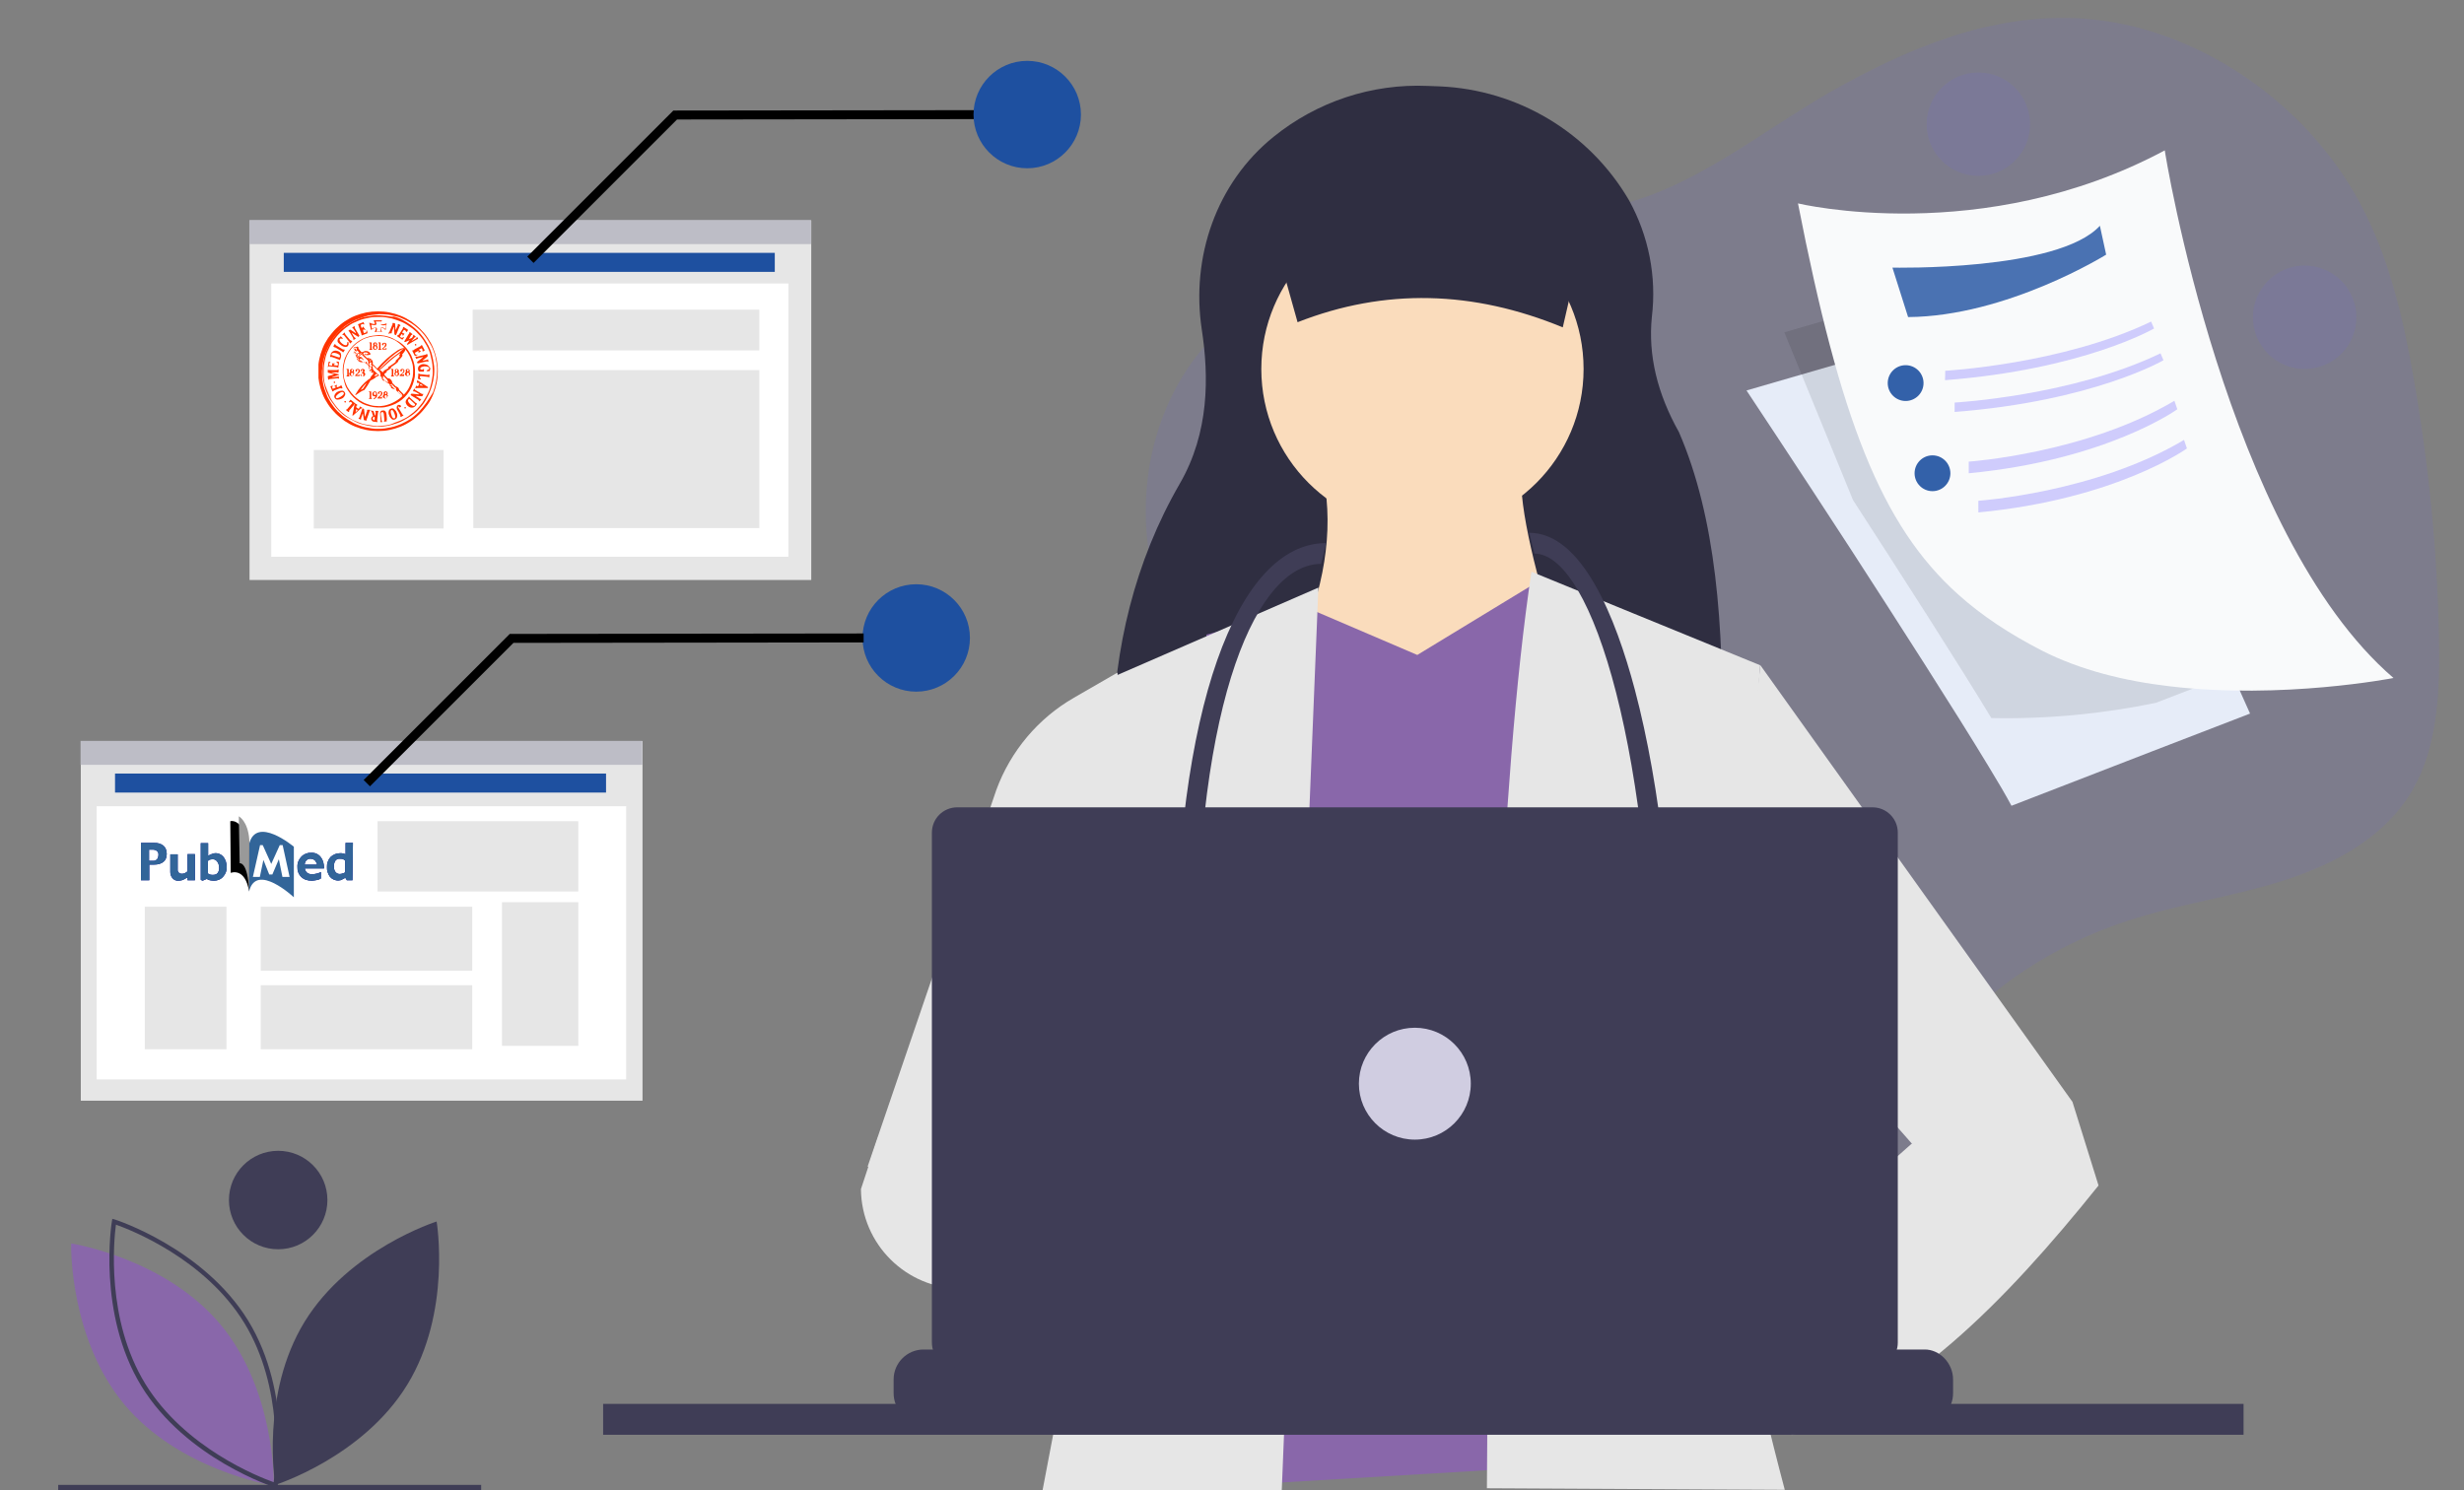 <?xml version="1.0" encoding="utf-8"?>
<!-- Generator: Adobe Illustrator 24.1.0, SVG Export Plug-In . SVG Version: 6.00 Build 0)  -->
<svg version="1.1" id="f61e7f2c-3df8-44b9-b514-d2b672d0e0d5"
	 xmlns="http://www.w3.org/2000/svg" xmlns:xlink="http://www.w3.org/1999/xlink" x="0px" y="0px" viewBox="0 0 1101 666.1"
	 style="enable-background:new 0 0 1101 666.1;" xml:space="preserve">
<rect x="0" y="0" width="1101" height="666.1" fill="#808080" stroke="none"/>
<style type="text/css">
	.st0{opacity:0.1;fill:#6C63FF;enable-background:new    ;}
	.st1{fill:#E6E6E6;}
	.st2{fill:#FFFFFF;}
	.st3{fill:#BDBDC6;}
	.st4{fill:#1E50A0;}
	.st5{fill:#2F2E41;}
	.st6{fill:#FADCBC;}
	.st7{fill:#8967AA;}
	.st8{fill:#FFB9B9;}
	.st9{fill:#3F3D56;}
	.st10{fill:#6C63FF;}
	.st11{fill:#FFB8B8;}
	.st12{fill:#D0CDE1;}
	.st13{fill:#326599;}
	.st14{fill:#999999;}
	.st15{fill:#00008B;}
	.st16{clip-path:url(#SVGID_1_);}
	.st17{display:none;}
	.st18{fill:#FF3300;}
	.st19{fill:none;stroke:#000000;stroke-width:4;stroke-miterlimit:10;}
	.st20{fill:#E6ECF8;}
	.st21{opacity:0.1;enable-background:new    ;}
	.st22{fill:#F9FAFB;}
	.st23{opacity:0.8;fill:#1E50A0;enable-background:new    ;}
	.st24{opacity:0.3;fill:#6C63FF;enable-background:new    ;}
	.st25{opacity:0.9;fill:#1E50A0;enable-background:new    ;}
</style>
<path class="st0" d="M616,112c-26,7.7-51.9,17.7-71.3,36c-28.5,27-39.7,71.5-28.4,112.8c9.6,35,33.3,65.3,52,97.2
	c23,39.3,38.9,81.9,53.3,124.5c7.7,22.9,15.4,46.5,30.3,66c20.7,27.1,53.9,43.2,86,45.4s62.8-8.6,87.6-26.6
	c13.2-9.5,25.1-21.6,30.5-37.4c5.7-16.7,3.5-36.1,9.3-52.8c5.4-15.4,17.2-27.1,29.9-36.7c16.7-12.6,35.4-22.3,55.5-28.9
	c22.9-7.5,47.4-10.8,70.3-18.2c23-7.4,45.1-19.6,57.1-40.4c11.2-19.5,12.2-44.2,11.7-67.9c-0.7-38.9-4.6-78.1-11.5-117.1
	c-4.6-26.3-10.8-52.9-23.7-77c-24.7-46.2-74.4-79.3-123.9-82.6c-41-2.7-78.9,13.5-113,32.9c-31,17.7-62,43.9-98.2,51.3
	C685.1,99.8,650,102,616,112z"/>
<rect x="36.1" y="331.2" class="st1" width="251" height="160.7"/>
<rect x="43.2" y="360.3" class="st2" width="236.6" height="122.1"/>
<rect x="36" y="331.1" class="st3" width="251" height="10.7"/>
<rect x="64.7" y="405.2" class="st1" width="36.5" height="63.7"/>
<rect x="51.4" y="345.7" class="st4" width="219.4" height="8.5"/>
<rect x="168.7" y="367" class="st1" width="89.7" height="31.4"/>
<rect x="116.5" y="440.3" class="st1" width="94.5" height="28.6"/>
<rect x="224.3" y="403.2" class="st1" width="34.1" height="64.2"/>
<path class="st5" d="M769.4,332.1l-272.3-2.5c0.7-39.7,9.9-78.6,30.1-113.5c13.2-22.9,13-47.8,9.8-68.8c-4.9-32.4,6.5-65.5,32-86.1
	c19.5-15.8,44-23.9,69-22.8l5.3,0.2c35,1.5,66.9,20.6,84.6,50.9c8.8,15.9,12.4,34.2,10.2,52.2c-1.7,17,2.4,34.1,12.1,51.4
	C766.7,231.1,770.4,279.7,769.4,332.1z"/>
<circle class="st6" cx="635.6" cy="164.9" r="72"/>
<path class="st6" d="M698.3,297.3l-118.5-7c11.6-26.7,16.3-52.3,11.6-76.7h88.3C679.5,232.4,688.8,264.7,698.3,297.3z"/>
<polygon class="st7" points="772.7,650.6 512.4,666.1 539.1,283.6 584.5,271.8 633.3,292.7 686.7,260.2 719.2,269.8 "/>
<path class="st1" d="M465.7,666.8c28.4-145.7,46.4-289.6,30.5-363.8l92.9-40.4l-16.4,404.3"/>
<path class="st1" d="M455.1,563.1l-67.4-41.8l57.5-168.3c6.4-17.4,18.7-32,34.7-41.2l19.4-11.2l13.2,171.6L455.1,563.1z"/>
<path class="st1" d="M664.4,665.1c0.8-155.5,5.7-314.9,19.9-409.6l102.2,41.8l-9.3,125.5c-20.9,45.9-6.9,140.4,20.3,243"/>
<polygon class="st1" points="919.1,534.4 856.4,513.5 772.7,418.2 786.6,297.3 926.1,492.5 "/>
<path class="st8" d="M722.5,624.8c2.1,9.4,11.5,15.3,20.8,13.1l53.3-12.1l-7.7-34L735.6,604C726.2,606.1,720.3,615.4,722.5,624.8
	L722.5,624.8z"/>
<path class="st5" d="M698.3,146.3c-40-16.5-79.5-17.6-118.5-2.3l-16.3-58.1h148.7L698.3,146.3z"/>
<path class="st1" d="M770.4,585.5l30.2,55.8c50.8-14.2,94.8-58.8,137.1-111.5l-11.6-37.2l-72,18.6L770.4,585.5z"/>
<path class="st9" d="M748.3,470.5H739c0-131.5-27.1-223.1-53.4-223.1l-2.3-9.3c23.7,0,38.7,38.1,47.2,70.1
	C742,351.6,748.3,409.2,748.3,470.5z"/>
<path class="st9" d="M534.5,437.9h-9.3c0-120.4,27.3-195.2,67.4-195.2l-2.3,9.3C562.5,252,534.5,309.5,534.5,437.9z"/>
<ellipse transform="matrix(0.16 -0.987 0.987 0.16 157.847 1131.098)" class="st9" cx="743.6" cy="472.8" rx="23.2" ry="23.2"/>
<path class="st9" d="M497.3,493.7H488c0-33.3,18.8-60.4,41.8-60.4v9.3C511.9,442.6,497.3,465.5,497.3,493.7z"/>
<path class="st9" d="M571.7,493.7h-9.3c0-28.2-14.6-51.1-32.5-51.1v-9.3C552.9,433.3,571.7,460.4,571.7,493.7z"/>
<circle class="st9" cx="567" cy="496" r="9.3"/>
<path class="st8" d="M443.5,542.7l3.4,34.7l54.3-5.4c9.6-1,16.6-9.5,15.6-19.1c-1-9.6-9.5-16.5-19-15.6L443.5,542.7z"/>
<path class="st1" d="M384.7,531.4c0.2,24.6,20.2,44.5,44.8,44.5h8.9l6.5-54.2l-52.6-13.3L384.7,531.4z"/>
<path class="st5" d="M537.1,610.3c1.1-4.9,1.9-7.6,1.9-7.6l-0.6-4l-6-40.5l-2.5-17.1c21.7-9.1,27.2-50.7,27.2-50.7l0.8-0.5l3.7-2.2
	v0l13.3-8l0.3-0.2l5.4,3.6l10.9,7.3c38.2,28.1,77.2,27.6,101.2,23.2c14.7-2.7,23.8-6.9,23.8-6.9l26.4-8.8l0.8-0.3l0.8,0.1L760,500
	l0.3,0l1.3,0.2L758,525l-5.2,36c13.7,7.3,25.9,20.9,36.6,37.7c2.4,3.7,4.6,7.6,6.9,11.6c2.9,5.2,5.6,10.6,8.2,16.2
	c0.3,0.7,0.6,1.3,0.9,2c1,2.2,2,4.4,3,6.6H532.3c0.4-2.2,0.7-4.3,1.1-6.3c0-0.1,0-0.1,0-0.2c0.1-0.7,0.2-1.3,0.4-2
	C535,619.8,536.2,614.3,537.1,610.3z"/>
<circle class="st10" cx="570.7" cy="487.6" r="9.1"/>
<circle class="st10" cx="751.9" cy="496.6" r="9.1"/>
<path class="st11" d="M780,495.7c0,0-82.4-15.4-87.9,11.8s91.5,15.4,91.5,15.4L780,495.7z"/>
<path class="st11" d="M486.4,571.8l25.4,19.9c0,0,18.1,56.2,45.3,39.9s-25.4-74.3-25.4-74.3l-30.8-10.9L486.4,571.8z"/>
<path class="st9" d="M872.7,616.5v6.1c0,1.7-0.3,3.3-0.9,4.9c-0.3,0.7-0.6,1.4-1,2c-2.4,4.1-6.8,6.6-11.5,6.6H412.7
	c-4.7,0-9.1-2.5-11.5-6.6c-0.4-0.6-0.7-1.3-1-2c-0.6-1.6-0.9-3.2-0.9-4.9v-6.1c0-7.4,6-13.4,13.4-13.4c0,0,0,0,0,0h25.7v-2.8
	c0-0.3,0.2-0.6,0.6-0.6c0,0,0,0,0,0h13.4c0.3,0,0.6,0.2,0.6,0.6c0,0,0,0,0,0v2.8h8.4v-2.8c0-0.3,0.2-0.6,0.6-0.6c0,0,0,0,0,0h13.4
	c0.3,0,0.6,0.2,0.6,0.6c0,0,0,0,0,0v2.8h8.4v-2.8c0-0.3,0.2-0.6,0.6-0.6c0,0,0,0,0,0h13.4c0.3,0,0.6,0.2,0.6,0.6c0,0,0,0,0,0v2.8
	h8.4v-2.8c0-0.3,0.2-0.6,0.6-0.6c0,0,0,0,0,0h13.4c0.3,0,0.6,0.2,0.6,0.6c0,0,0,0,0,0v2.8h8.4v-2.8c0-0.3,0.2-0.6,0.6-0.6
	c0,0,0,0,0,0h13.4c0.3,0,0.6,0.2,0.6,0.6c0,0,0,0,0,0v2.8h8.4v-2.8c0-0.3,0.2-0.6,0.6-0.6c0,0,0,0,0,0h13.4c0.3,0,0.6,0.2,0.6,0.6
	c0,0,0,0,0,0v2.8h8.4v-2.8c0-0.3,0.2-0.6,0.6-0.6c0,0,0,0,0,0h105.2c0.3,0,0.6,0.2,0.6,0.6c0,0,0,0,0,0v2.8h8.4v-2.8
	c0-0.3,0.2-0.6,0.6-0.6c0,0,0,0,0,0h13.4c0.3,0,0.6,0.3,0.6,0.6v2.8h8.4v-2.8c0-0.3,0.2-0.6,0.6-0.6c0,0,0,0,0,0h13.4
	c0.3,0,0.6,0.2,0.6,0.6c0,0,0,0,0,0v2.8h8.4v-2.8c0-0.3,0.2-0.6,0.6-0.6c0,0,0,0,0,0h13.4c0.3,0,0.6,0.2,0.6,0.6c0,0,0,0,0,0v2.8
	h8.4v-2.8c0-0.3,0.2-0.6,0.6-0.6c0,0,0,0,0,0h13.4c0.3,0,0.6,0.3,0.5,0.6v2.8h8.4v-2.8c0-0.3,0.2-0.6,0.6-0.6c0,0,0,0,0,0h13.4
	c0.3,0,0.6,0.2,0.6,0.6c0,0,0,0,0,0v2.8h8.4v-2.8c0-0.3,0.2-0.6,0.6-0.6c0,0,0,0,0,0h13.4c0.3,0,0.6,0.2,0.6,0.6c0,0,0,0,0,0v2.8
	h39.2C866.6,603,872.7,609.1,872.7,616.5C872.7,616.5,872.7,616.5,872.7,616.5z"/>
<rect x="269.5" y="627.4" class="st9" width="733" height="13.8"/>
<path class="st9" d="M594.8,360.8H427.7c-6.2,0-11.3,5-11.3,11.3V600c0,6.2,5,11.3,11.3,11.3h409c6.2,0,11.3-5,11.3-11.3V372.1
	c0-6.2-5-11.3-11.3-11.3l0,0H670.3"/>
<circle class="st12" cx="632.2" cy="484.3" r="25"/>
<rect x="26" y="663.6" class="st9" width="189" height="2.3"/>
<path class="st9" d="M136.1,590.7c-19.9,32.5-13.1,72.9-13.1,72.9s39.1-12.3,59-44.8s13.1-72.9,13.1-72.9S156.1,558.2,136.1,590.7z"
	/>
<path class="st7" d="M122.3,663.9l-1.1-0.2c-0.4-0.1-41.2-6.8-65.6-36c-24.4-29.2-23.8-70.5-23.8-70.9l0-1.1l1.1,0.2
	c0.4,0.1,41.2,6.8,65.6,36l0,0c24.4,29.2,23.8,70.5,23.8,70.9L122.3,663.9z"/>
<path class="st9" d="M123.9,665l-1.1-0.3c-0.4-0.1-39.7-12.8-59.6-45.2C43.3,587,49.9,546.2,50,545.8l0.2-1.1l1.1,0.3
	c0.4,0.1,39.7,12.8,59.6,45.2l0,0c19.9,32.5,13.3,73.2,13.2,73.6L123.9,665z M51.8,547.3c-0.9,6.8-4.5,42.3,13.1,71.1
	c17.6,28.7,50.9,41.7,57.4,44c0.9-6.8,4.5-42.3-13.1-71.1l0,0C91.6,562.5,58.3,549.6,51.8,547.3L51.8,547.3z"/>
<circle class="st9" cx="124.3" cy="536.3" r="22"/>
<path class="st13" d="M111.3,398.4L111.3,398.4c3.2-13.2,20,2.6,20,2.6v-22.6c0,0-16.9-14.2-20-1.1l0,0V398.4z"/>
<path d="M111.3,398.4L111.3,398.4c-1.8-11-8.2-8.3-8.2-8.3l-0.2-23.1c0,0,4.8-1.7,8.4,9.5l0,0L111.3,398.4z"/>
<path class="st14" d="M111.3,398.5L111.3,398.5c-0.5-13.6-4.2-12.7-4.2-12.7l-0.4-21c0,0,4.1,2.1,4.7,10.5l0,0L111.3,398.5z"/>
<path class="st15" d="M74.5,381.6c0,1.6-0.5,2.8-1.5,3.6c-1,0.8-2.4,1.2-4.2,1.2h-2.1v7H63v-16.7h5.8c1.5-0.1,3,0.3,4.2,1.2
	C74,378.8,74.5,380,74.5,381.6z M70.8,382.1c0.1-0.7-0.2-1.4-0.7-1.8c-0.5-0.4-1.2-0.6-1.9-0.6h-1.6v5h1.7c0.7,0.1,1.4-0.2,1.9-0.7
	C70.6,383.4,70.8,382.7,70.8,382.1z"/>
<path class="st15" d="M87.1,393.4h-3.3v-1.3l-1.4,0.8c-0.4,0.2-0.8,0.4-1.2,0.5c-0.4,0.1-0.9,0.2-1.4,0.2c-1,0.1-2-0.3-2.7-1.1
	c-0.7-0.8-1-1.8-1-2.8v-7.9h3.3v7.1c0,0.4,0.2,0.8,0.5,1.1c0.4,0.4,0.9,0.5,1.4,0.5c0.5,0,1-0.1,1.5-0.4c0.3-0.2,0.7-0.4,1-0.7v-7.7
	h3.3V393.4z"/>
<path class="st15" d="M101.3,387.4c0.1,1.6-0.5,3.2-1.6,4.4c-1,1.2-2.6,1.8-4.1,1.8c-0.6,0-1.2-0.1-1.8-0.2
	c-0.5-0.1-0.9-0.3-1.4-0.6l-1.9,0.8l-0.8-0.4v-16.4h3.3v5.6l1.3-0.6c0.3-0.1,0.5-0.2,0.8-0.3c0.3-0.1,0.7-0.2,1-0.2
	c1.5-0.1,2.9,0.6,3.8,1.7C100.8,384.2,101.3,385.8,101.3,387.4z M97.9,387.6c0-0.9-0.3-1.8-0.8-2.5c-0.5-0.7-1.2-1.1-2-1.1
	c-0.5,0-0.9,0.1-1.4,0.2c-0.3,0.1-0.6,0.3-0.8,0.6v5.5c0.2,0.2,0.5,0.4,0.8,0.5c0.4,0.1,0.8,0.2,1.3,0.2c1.1,0,1.8-0.3,2.2-0.8
	C97.8,389.5,98,388.5,97.9,387.6L97.9,387.6z"/>
<path class="st13" d="M74.5,381.6c0,1.6-0.5,2.8-1.5,3.6c-1,0.8-2.4,1.2-4.2,1.2h-2.1v7H63v-16.7h5.8c1.5-0.1,3,0.3,4.2,1.2
	C74,378.8,74.5,380,74.5,381.6z M70.8,382.1c0.1-0.7-0.2-1.4-0.7-1.8c-0.5-0.4-1.2-0.6-1.9-0.6h-1.6v5h1.7c0.7,0.1,1.4-0.2,1.9-0.7
	C70.6,383.4,70.8,382.7,70.8,382.1z"/>
<path class="st13" d="M87.1,393.4h-3.3v-1.3l-1.4,0.8c-0.4,0.2-0.8,0.4-1.2,0.5c-0.4,0.1-0.9,0.2-1.4,0.2c-1,0.1-2-0.3-2.7-1.1
	c-0.7-0.8-1-1.8-1-2.8v-7.9h3.3v7.1c0,0.4,0.2,0.8,0.5,1.1c0.4,0.4,0.9,0.5,1.4,0.5c0.5,0,1-0.1,1.5-0.4c0.3-0.2,0.7-0.4,1-0.7v-7.7
	h3.3V393.4z"/>
<path class="st13" d="M101.3,387.4c0.1,1.6-0.5,3.2-1.6,4.4c-1,1.2-2.6,1.8-4.1,1.8c-0.6,0-1.2-0.1-1.8-0.2
	c-0.5-0.1-0.9-0.3-1.4-0.6l-1.9,0.8l-0.8-0.4v-16.4h3.3v5.6l1.3-0.6c0.3-0.1,0.5-0.2,0.8-0.3c0.3-0.1,0.7-0.2,1-0.2
	c1.5-0.1,2.9,0.6,3.8,1.7C100.8,384.2,101.3,385.8,101.3,387.4z M97.9,387.6c0-0.9-0.3-1.8-0.8-2.5c-0.5-0.7-1.2-1.1-2-1.1
	c-0.5,0-0.9,0.1-1.4,0.2c-0.3,0.1-0.6,0.3-0.8,0.6v5.5c0.2,0.2,0.5,0.4,0.8,0.5c0.4,0.1,0.8,0.2,1.3,0.2c1.1,0,1.8-0.3,2.2-0.8
	C97.8,389.5,98,388.5,97.9,387.6L97.9,387.6z"/>
<path class="st15" d="M144.8,388.1h-8.6c0.1,0.8,0.5,1.5,1.1,2c0.6,0.4,1.3,0.6,2.1,0.6c0.7,0,1.4-0.1,2.1-0.3
	c0.7-0.1,1.3-0.4,1.9-0.7v2.9c-0.6,0.4-1.2,0.6-1.9,0.7c-0.7,0.2-1.4,0.2-2.1,0.3c-2.1,0-3.7-0.6-4.8-1.7c-1.2-1.2-1.8-2.8-1.7-4.5
	c-0.1-1.7,0.6-3.4,1.8-4.6c1.2-1.2,2.8-1.8,4.4-1.7c1.6-0.1,3.2,0.6,4.2,1.9C144.3,384.2,144.8,385.9,144.8,388.1z M141.7,386.5
	c-0.1-0.7-0.5-1.4-1-2c-0.5-0.4-1.2-0.7-1.9-0.7c-0.7-0.1-1.4,0.2-1.9,0.7c-0.5,0.5-0.7,1.2-0.8,1.9H141.7z"/>
<path class="st15" d="M157.5,393.4h-2.5l-0.7-1.1l-1.7,0.9c-0.2,0.1-0.4,0.2-0.6,0.2c-0.2,0-0.5,0.1-0.7,0.1c-1.5,0.1-3-0.6-3.9-1.7
	c-0.9-1.3-1.4-2.8-1.3-4.3c-0.1-1.6,0.5-3.3,1.6-4.5c1.1-1.1,2.7-1.7,4.3-1.7c0.4,0,0.9,0,1.3,0.1c0.4,0.1,0.8,0.2,1.1,0.4v-5.1h3.3
	L157.5,393.4z M154.2,389.8v-5.2c-0.2-0.3-0.6-0.5-0.9-0.6c-0.4-0.2-0.9-0.2-1.4-0.2c-0.8-0.1-1.5,0.2-2,0.8
	c-0.5,0.7-0.7,1.6-0.7,2.5c-0.1,0.9,0.2,1.9,0.7,2.6c0.5,0.6,1.2,0.9,1.9,0.9c0.5,0,0.9-0.1,1.4-0.3
	C153.6,390.3,153.9,390.1,154.2,389.8z"/>
<path class="st13" d="M144.8,388.1h-8.6c0.1,0.8,0.5,1.5,1.1,2c0.6,0.4,1.3,0.6,2.1,0.6c0.7,0,1.4-0.1,2.1-0.3
	c0.7-0.1,1.3-0.4,1.9-0.7v2.9c-0.6,0.4-1.2,0.6-1.9,0.7c-0.7,0.2-1.4,0.2-2.1,0.3c-2.1,0-3.7-0.6-4.8-1.7c-1.2-1.2-1.8-2.8-1.7-4.5
	c-0.1-1.7,0.6-3.4,1.8-4.6c1.2-1.2,2.8-1.8,4.4-1.7c1.6-0.1,3.2,0.6,4.2,1.9C144.3,384.2,144.8,385.9,144.8,388.1z M141.7,386.5
	c-0.1-0.7-0.5-1.4-1-2c-0.5-0.4-1.2-0.7-1.9-0.7c-0.7-0.1-1.4,0.2-1.9,0.7c-0.5,0.5-0.7,1.2-0.8,1.9H141.7z"/>
<path class="st13" d="M157.5,393.4h-2.5l-0.7-1.1l-1.7,0.9c-0.2,0.1-0.4,0.2-0.6,0.2c-0.2,0-0.5,0.1-0.7,0.1c-1.5,0.1-3-0.6-3.9-1.7
	c-0.9-1.3-1.4-2.8-1.3-4.3c-0.1-1.6,0.5-3.3,1.6-4.5c1.1-1.1,2.7-1.7,4.3-1.7c0.4,0,0.9,0,1.3,0.1c0.4,0.1,0.8,0.2,1.1,0.4v-5.1h3.3
	L157.5,393.4z M154.2,389.8v-5.2c-0.2-0.3-0.6-0.5-0.9-0.6c-0.4-0.2-0.9-0.2-1.4-0.2c-0.8-0.1-1.5,0.2-2,0.8
	c-0.5,0.7-0.7,1.6-0.7,2.5c-0.1,0.9,0.2,1.9,0.7,2.6c0.5,0.6,1.2,0.9,1.9,0.9c0.5,0,0.9-0.1,1.4-0.3
	C153.6,390.3,153.9,390.1,154.2,389.8z"/>
<path class="st2" d="M129.4,391.9h-3.2l-1.6-7.9l-2.9,6.8h-1.4l-2.6-6.5l-1.6,7.6H113l3.2-14.2h1.2l3.8,8.4l3.8-8.4h1.3L129.4,391.9
	z"/>
<rect x="116.5" y="405.2" class="st1" width="94.5" height="28.6"/>
<rect x="111.5" y="98.5" class="st1" width="251" height="160.7"/>
<rect x="121.2" y="126.7" class="st2" width="231.1" height="122.1"/>
<rect x="111.4" y="98.4" class="st3" width="251" height="10.7"/>
<rect x="140.2" y="201.1" class="st1" width="58" height="35.1"/>
<rect x="126.8" y="113" class="st4" width="219.4" height="8.5"/>
<rect x="211.5" y="165.4" class="st1" width="127.8" height="70.6"/>
<rect x="211.2" y="138.4" class="st1" width="128.1" height="18.2"/>
<g id="g10" transform="matrix(0.32,0,0,0.32,-28.229,-104.166)">
	<g id="g313" transform="matrix(1.672,0,0,1.672,-189.564,-422.439)">
		<g>
			<defs>
				<polyline id="SVGID_3_" points="536.6,707.4 1082.1,707.4 1082.1,807.4 432.1,807.4 432.1,707.4 536.6,707.4 				"/>
			</defs>
			<clipPath id="SVGID_1_">
				<use xlink:href="#SVGID_3_"  style="overflow:visible;"/>
			</clipPath>
			<g id="g315" class="st16">
				<g id="g321" transform="matrix(3.125,0,0,3.125,170.833,452.083)">
					<path id="path323" class="st17" d="M156.7,87.8l-0.2,6.4l-0.6,0.5l-5.7-6.8l0.1,4.8c0,1,0.4,1.3,1.6,1.4v0.4h-4.1V94
						c1.1-0.1,1.4-0.4,1.5-1.4l0.2-4.1c0-1.4-0.3-1.8-1.4-2.1V86h2.3l5.4,6.5l-0.1-4.7c0-1-0.3-1.3-1.5-1.4V86h3.9v0.3
						C157,86.5,156.7,86.8,156.7,87.8 M166.8,94.3h-7V94c1.1-0.1,1.4-0.4,1.4-1.3v-4.8c0-1.1-0.2-1.3-1.1-1.5V86h6.3l0.2,1.9
						l-0.3,0.1c-0.1-0.5-0.4-0.8-0.8-1.1c-0.4-0.3-0.9-0.4-1.4-0.3l-1.5-0.1v3.2l1.2,0c0.9-0.1,1.1-0.3,1.4-1.2h0.3v3.1h-0.3
						c-0.3-0.9-0.5-1.2-1.4-1.2l-1.2-0.1v2.3c0,1,0.2,1.2,1.6,1.2c1.3,0,1.9-0.3,2.6-1.7l0.3,0.1L166.8,94.3z M180.4,87.7l-2.2,5.8
						c-0.1,0.4-0.3,0.7-0.6,1l-2.3-6.4l-2.3,5.5c-0.1,0.3-0.3,0.6-0.5,0.9l-2.6-7.4c-0.2-0.5-0.4-0.6-1-0.8V86h3.1v0.3
						c-0.4,0.1-0.7,0.3-0.7,0.5c0,0.2,0,0.3,0.1,0.5l1.6,4.8l1.7-4.1c0.1-0.3,0.2-0.6,0.2-0.9c0-0.4-0.2-0.7-1-0.8V86h3.3v0.3
						c-0.6,0.1-0.8,0.3-0.8,0.7c0,0.1,0,0.3,0.1,0.4l1.7,4.8l1.2-3.8c0.2-0.4,0.3-0.8,0.3-1.3c0-0.3-0.2-0.6-0.9-0.8V86h3.2v0.3
						c-0.4,0.1-0.7,0.2-1,0.5C180.6,87.1,180.5,87.4,180.4,87.7 M194.6,94.3h-7V94c1.1-0.1,1.4-0.4,1.4-1.3v-4.8
						c0-1.1-0.2-1.3-1.1-1.5V86h6.3l0.2,1.9l-0.3,0.1c-0.1-0.5-0.4-0.8-0.8-1.1c-0.4-0.3-0.9-0.4-1.4-0.3l-1.5-0.1v3.2l1.2,0
						c0.9-0.1,1.1-0.3,1.4-1.2h0.3v3.1H193c-0.3-0.9-0.5-1.2-1.4-1.2l-1.2-0.1v2.3c0,1,0.2,1.2,1.6,1.2c1.3,0,1.9-0.3,2.6-1.7
						l0.3,0.1L194.6,94.3z M206.2,87.8l-0.2,6.4l-0.6,0.5l-5.7-6.8l0.1,4.8c0,1,0.4,1.3,1.6,1.4v0.3h-4.1V94
						c1.1-0.1,1.4-0.4,1.5-1.4l0.2-4.1c0-1.4-0.3-1.8-1.4-2.1V86h2.3l5.4,6.5l-0.1-4.7c0-1-0.3-1.3-1.5-1.4V86h3.9v0.3
						C206.5,86.5,206.3,86.8,206.2,87.8 M217.7,91.9v0.8l0.2,1.3c-0.2,0-0.3,0-0.5-0.1c-0.2,0-0.1,0-1.4,0.3c-0.6,0.2-1.3,0.2-2,0.2
						c-1.2,0.1-2.3-0.2-3.3-1c-0.5-0.4-0.9-0.9-1.1-1.5c-0.3-0.6-0.4-1.2-0.4-1.8c0-2.6,1.8-4.4,5-4.4c1.1,0,2.1,0.2,3.1,0.6l0.1,2
						l-0.3,0.2c-1-1.7-1.7-2.1-3.2-2.1c-1.9,0-3.2,1.5-3.2,3.7c0,0.5,0,1,0.2,1.4c0.2,0.5,0.4,0.9,0.8,1.2c0.3,0.4,0.7,0.6,1.2,0.8
						c0.5,0.2,0.9,0.3,1.4,0.3c1.2,0,2-0.5,2-1.4V92c0-0.9-0.3-1.2-1.5-1.4v-0.4h4v0.3C217.9,90.8,217.7,91.1,217.7,91.9
						 M227.5,94.3h-6.9V94c1.1-0.1,1.4-0.4,1.4-1.3V88c0-1.1-0.2-1.4-1-1.7V86h3.8v0.3c-1.1,0.1-1.5,0.4-1.5,1.3v4.8
						c0,0.9,0.4,1.3,1.6,1.3c1.2,0,1.8-0.6,2.4-2.3l0.3,0.1L227.5,94.3z M235.1,90.9h-2.8l1.4-3.9L235.1,90.9z M238.3,94.3V94
						c-0.5-0.2-0.7-0.4-0.9-0.8l-2.9-7.3h-1.1l-2.7,6.7c-0.4,1-0.6,1.1-1.4,1.3v0.3h3.3V94c-0.7-0.1-0.8-0.2-0.9-0.3
						c-0.1-0.1-0.2-0.2-0.2-0.4c0-0.2,0.1-0.5,0.2-0.7l0.3-1h3.4l0.6,1.4c0.1,0.2,0.1,0.3,0.1,0.5c0,0.3-0.2,0.5-0.7,0.6v0.3
						L238.3,94.3z M248.7,87.8l-0.2,6.4l-0.6,0.5l-5.7-6.8l0.1,4.8c0,1,0.4,1.3,1.6,1.4v0.3h-4.1V94c1.1-0.1,1.4-0.4,1.5-1.4
						l0.2-4.1c0-1.4-0.3-1.8-1.4-2.1V86h2.3l5.4,6.5l-0.1-4.7c0-1-0.3-1.3-1.5-1.4V86h3.9v0.3C249,86.5,248.7,86.8,248.7,87.8
						 M259.6,90.3c0,0.5-0.1,0.9-0.3,1.4c-0.2,0.4-0.4,0.8-0.8,1.1c-0.3,0.3-0.7,0.6-1.2,0.7c-0.4,0.2-0.9,0.2-1.4,0.2
						c-1,0-1.4-0.5-1.4-1.4v-5.7c1-0.1,2,0.1,2.9,0.5c0.4,0.2,0.8,0.5,1.2,0.8C259.3,88.6,259.6,89.4,259.6,90.3 M261.1,90.2
						c0-0.8-0.2-1.5-0.6-2.1c-0.4-0.6-1-1.1-1.7-1.4c-1-0.5-2.1-0.7-3.3-0.6c-0.5,0-1.2,0-2.2,0.1l-1.2,0.1v0.3
						c0.9,0.1,1.1,0.3,1.1,1.4v4.5c0,1.1-0.3,1.4-1.5,1.5v0.3h2.5c0.9,0.1,1.6,0.1,2.1,0.1C259.2,94.3,261.1,92.7,261.1,90.2
						 M125.7,112.2c0.7-0.3,1.4-0.7,1.8-1.3s0.7-1.4,0.7-2.1l0-5.9c0-0.9-0.3-1.2-1.4-1.4v-0.3h4.2v0.4c-1,0.1-1.3,0.4-1.3,1.3
						l-0.1,5.5c0,0.5,0,1-0.2,1.5c-0.2,0.5-0.4,0.9-0.8,1.3c-0.3,0.4-0.7,0.7-1.2,0.9c-0.5,0.2-1,0.4-1.5,0.4L125.7,112.2z
						 M140.4,105.5c0,2.1-1.2,3.5-2.9,3.5c-1.9,0-3.3-1.7-3.3-3.9c0-2.1,1.2-3.6,2.9-3.6C139,101.5,140.4,103.3,140.4,105.5
						 M141.9,105.3c0-0.3,0-0.6-0.1-0.9c-0.1-0.3-0.1-0.6-0.3-0.9c-0.1-0.3-0.3-0.5-0.4-0.8s-0.4-0.5-0.6-0.7
						c-0.2-0.2-0.5-0.4-0.7-0.5s-0.5-0.3-0.8-0.4s-0.6-0.2-0.9-0.2c-0.3,0-0.6,0-0.9,0c-2.8,0-4.6,1.8-4.6,4.4
						c0,0.6,0.1,1.2,0.4,1.7c0.2,0.5,0.6,1,1,1.4c0.4,0.4,0.9,0.7,1.5,0.9c0.6,0.2,1.1,0.3,1.7,0.2
						C140,109.6,141.9,107.8,141.9,105.3 M151.9,102.9l-0.1,3c-0.1,2-0.3,2.2-0.9,2.8c-0.8,0.6-1.7,0.9-2.6,0.8
						c-0.8,0-1.5-0.2-2.2-0.5c-0.3-0.2-0.6-0.4-0.8-0.7c-0.4-0.6-0.6-1.4-0.5-2.1v-3.2c0-1-0.2-1.3-1-1.6v-0.4h3.9v0.4
						c-1.2,0.1-1.5,0.4-1.5,1.5v3.2c-0.1,0.8,0.2,1.5,0.8,2.1c0.5,0.4,1.1,0.7,1.8,0.7c0.7,0,1.3-0.2,1.8-0.7
						c0.5-0.5,0.7-1.2,0.6-1.9V106l-0.1-3.1c0-1-0.3-1.3-1.4-1.5v-0.3h3.5v0.3C152.1,101.7,152,101.9,151.9,102.9 M160.1,103.6
						c0,0.7-0.3,1.3-0.9,1.7c-0.3,0.1-0.5,0.1-0.8,0.1c-0.4,0-0.7-0.1-1-0.2v-3.5c1.4,0,1.6,0.1,2.1,0.5
						C159.9,102.6,160.1,103.1,160.1,103.6 M164,109.4v-0.2c-0.7,0-1.3-0.3-1.8-0.7c-0.9-0.9-1.7-1.8-2.4-2.9
						c0.5-0.4,0.9-0.8,1.2-1.3c0.2-0.4,0.3-0.8,0.3-1.3c0-1.3-0.9-2-2.5-2c-0.6,0-1.2,0.1-1.8,0.2l-2.3-0.1v0.3
						c1,0.3,1.2,0.6,1.2,1.6v4.7c0,0.9-0.3,1.2-1.4,1.3v0.3h4.1v-0.3c-1-0.1-1.3-0.5-1.3-1.3v-1.8c0.3,0,0.5,0,0.6,0
						c0.1,0,0.3,0,0.6,0c0.5,1,1.1,1.9,1.9,2.7c0.6,0.6,1.3,1,2.2,1C163.2,109.6,163.6,109.5,164,109.4 M173.9,102.9l-0.2,6.4
						l-0.6,0.5l-5.7-6.8l0.1,4.8c0,1,0.4,1.3,1.6,1.4v0.3h-4.1v-0.3c1.1-0.1,1.4-0.4,1.5-1.4l0.2-4.1c0-1.4-0.3-1.8-1.4-2.1v-0.4
						h2.3l5.4,6.5l-0.1-4.7c0-1-0.3-1.3-1.5-1.4v-0.4h3.9v0.4C174.2,101.6,174,101.9,173.9,102.9 M181.9,106h-2.8l1.4-3.9L181.9,106
						z M185.1,109.4v-0.3c-0.5-0.2-0.7-0.4-0.9-0.8l-2.9-7.3h-1.1l-2.7,6.7c-0.4,1-0.6,1.1-1.4,1.3v0.3h3.3v-0.3
						c-0.7-0.1-0.8-0.2-0.9-0.3c-0.1-0.1-0.2-0.2-0.2-0.4c0-0.2,0.1-0.5,0.2-0.7l0.3-1h3.4l0.6,1.4c0.1,0.2,0.1,0.3,0.1,0.5
						c0,0.3-0.2,0.4-0.7,0.6v0.4H185.1z M193.8,109.4H187v-0.3c1.1-0.1,1.4-0.4,1.4-1.3v-4.6c0-1.1-0.2-1.4-1-1.7v-0.3h3.8v0.3
						c-1.1,0.1-1.5,0.4-1.5,1.3v4.8c0,0.9,0.4,1.3,1.6,1.3c1.2,0,1.8-0.6,2.4-2.3l0.3,0.1L193.8,109.4z M221.1,109.4v-0.3
						c0.6-0.1,0.8-0.3,0.8-0.9V108l-0.5-5.4l-3,7.1l-3-7L215,107c0,0.3-0.1,0.6-0.1,0.9c0,0.8,0.3,1.1,1.2,1.2v0.4h-3.5v-0.4
						c0.9-0.2,1.2-0.5,1.4-1.3l0.7-4.3c0.1-0.6,0.1-1,0.1-1.2c0-0.5-0.4-0.8-1.2-0.8v-0.3h2.5l2.6,6l2.6-6h2.5v0.3
						c-0.8,0-1.1,0.2-1.1,0.8c0,0.1,0,0.2,0,0.3l0.6,5.6c0.1,0.6,0.3,0.8,0.9,0.8v0.4C224.2,109.4,221.1,109.4,221.1,109.4z
						 M233.1,109.4h-7v-0.3c1.1-0.1,1.4-0.4,1.4-1.3v-4.8c0-1.1-0.2-1.3-1.1-1.5v-0.3h6.3l0.2,1.9l-0.3,0.1
						c-0.1-0.5-0.4-0.8-0.8-1.1c-0.4-0.3-0.9-0.4-1.4-0.3l-1.5,0v3.2l1.2-0.1c0.9,0,1.1-0.3,1.4-1.2h0.3v3.1h-0.3
						c-0.3-0.9-0.5-1.2-1.4-1.2l-1.2-0.1v2.3c0,1,0.2,1.2,1.6,1.2c1.3,0,1.9-0.3,2.6-1.7l0.3,0.1L233.1,109.4z M243.6,105.4
						c0,0.5-0.1,0.9-0.3,1.4c-0.2,0.4-0.4,0.8-0.8,1.1c-0.3,0.3-0.7,0.6-1.2,0.7c-0.4,0.2-0.9,0.2-1.4,0.2c-1,0-1.4-0.5-1.4-1.4
						v-5.7c1-0.1,2,0.1,2.9,0.5c0.4,0.2,0.8,0.5,1.2,0.8C243.3,103.7,243.6,104.5,243.6,105.4 M245,105.3c0-0.8-0.2-1.5-0.6-2.1
						c-0.4-0.6-1-1.1-1.7-1.4c-1-0.5-2.1-0.7-3.3-0.6c-0.5,0-1.2,0-2.2,0.1l-1.2,0.1v0.3c0.9,0.1,1.1,0.3,1.1,1.4v4.5
						c0,1.1-0.3,1.4-1.5,1.5v0.3h2.5c0.9,0.1,1.6,0.1,2.1,0.1C243.1,109.4,245,107.8,245,105.3 M247.2,109.4v-0.3
						c1.1-0.1,1.5-0.4,1.5-1.3v-4.9c0-1-0.3-1.2-1.4-1.4v-0.3h4.2v0.3c-1.1,0.1-1.5,0.4-1.5,1.4v4.9c0,1,0.3,1.3,1.5,1.3v0.4
						L247.2,109.4z M261.1,109.2c-0.8,0.3-1.7,0.4-2.6,0.4c-1.1,0.1-2.1-0.2-3-0.9c-0.5-0.4-0.9-0.9-1.2-1.5
						c-0.3-0.6-0.4-1.2-0.4-1.9c0-2.6,1.8-4.3,4.7-4.3c1,0,1.9,0.2,2.7,0.6v2l-0.3,0.1c-0.2-0.6-0.6-1.1-1-1.6
						c-0.5-0.4-1-0.5-1.6-0.5c-1.8,0-3,1.5-3,3.6c0,2.2,1.5,3.9,3.1,3.9c0.7,0,1.2-0.2,1.8-0.6c0.5-0.4,0.9-0.9,1.1-1.5l0.3,0.1
						L261.1,109.2z M264,109.4v-0.3c1.1-0.1,1.5-0.4,1.5-1.3v-4.9c0-1-0.3-1.2-1.4-1.4v-0.4h4.2v0.4c-1.1,0.1-1.5,0.4-1.5,1.4v4.9
						c0,1,0.3,1.3,1.5,1.3v0.4L264,109.4z M279.4,102.9l-0.2,6.4l-0.6,0.5l-5.7-6.8l0.1,4.8c0,1,0.4,1.3,1.6,1.4v0.3h-4.1v-0.3
						c1.1-0.1,1.4-0.4,1.5-1.4l0.2-4.1c0-1.4-0.3-1.8-1.4-2.1v-0.4h2.3l5.4,6.5l-0.1-4.7c0-1-0.3-1.3-1.5-1.4v-0.4h3.9v0.4
						C279.7,101.6,279.4,101.9,279.4,102.9 M289.3,109.4h-7v-0.3c1.1-0.1,1.4-0.4,1.4-1.3v-4.8c0-1.1-0.2-1.3-1.1-1.5v-0.4h6.3
						l0.2,1.9l-0.3,0.1c-0.1-0.5-0.4-0.8-0.8-1.1c-0.4-0.3-0.9-0.4-1.4-0.3l-1.5,0v3.2l1.2,0c0.9-0.1,1.1-0.3,1.4-1.2h0.3v3.1h-0.3
						c-0.3-0.9-0.5-1.2-1.4-1.2l-1.2-0.1v2.3c0,1,0.2,1.2,1.6,1.2c1.3,0,1.9-0.3,2.6-1.7l0.3,0.1L289.3,109.4z M125.8,87.2l0-0.5
						l1.2,0.1h3.5l1.2-0.1l-0.1,0.5l-0.1,1.5l-0.4-0.1l-0.3-1.1l-0.1-0.1H129l-0.3,6.2l0.1,0.1l0.9,0.4l0,0.2h-3l0.1-0.2l0.9-0.4
						l0.1-0.1l0.3-6.2h-1.6l-0.1,0.1l-0.4,1.1l-0.4,0.1C125.7,88.8,125.8,87.2,125.8,87.2z M135.1,90.8c0-0.2,0-0.4,0-0.6
						c0-0.2,0-0.3-0.1-0.5l-0.2-0.1l-1.4,0.8l-0.1,2c0,0.1,0,0.3,0,0.4c0,0.1,0,0.3,0,0.5v0.5c0,0.1,0,0.3,0,0.4h-0.9l0.4-6.8
						l-0.6-1.2l1.4-0.3l0.1,0.1c-0.1,0.3-0.1,0.6-0.1,0.9c0,0.3-0.1,0.7-0.1,1l-0.1,2.1l0.1,0.1c0.3-0.4,0.6-0.7,1-1
						c0.2-0.2,0.5-0.3,0.8-0.3c0.5,0,0.7,0.3,0.6,0.9l-0.2,3.5l0,0.1l0.7-0.1c0,0.3-0.2,0.6-0.5,0.8c-0.3,0.2-0.6,0.3-0.9,0.3h-0.2
						L135.1,90.8z M138.7,94.3c-0.4,0-0.8-0.1-1-0.5c-0.3-0.5-0.4-1-0.3-1.6c0-0.5,0.1-0.9,0.2-1.4c0.1-0.4,0.2-0.8,0.4-1.1
						c0.2-0.3,0.4-0.5,0.7-0.7c0.2-0.2,0.5-0.3,0.8-0.3c0.7,0,1.1,0.3,1.1,1c0,0.3-0.1,0.5-0.2,0.7c-0.1,0.2-0.3,0.4-0.6,0.6
						c-0.2,0.2-0.5,0.3-0.8,0.5c-0.3,0.1-0.6,0.3-0.8,0.4v0.2c0,0.3,0,0.5,0,0.8c0,0.2,0.1,0.3,0.1,0.5c0.1,0.1,0.2,0.2,0.3,0.2
						c0.1,0.1,0.3,0.1,0.4,0.1c0.1,0,0.2,0,0.3,0c0.1,0,0.2-0.1,0.3-0.1l0.6-0.3l0,0.1c-0.2,0.3-0.4,0.6-0.7,0.8
						C139.3,94.2,139,94.3,138.7,94.3L138.7,94.3z M138.8,89.5c-0.2,0.3-0.3,0.5-0.4,0.8c-0.1,0.4-0.2,0.8-0.2,1.2
						c0.4-0.2,0.8-0.4,1.2-0.8c0.2-0.2,0.3-0.5,0.3-0.8c0-0.1,0-0.2-0.1-0.3c-0.1-0.1-0.2-0.1-0.3-0.1
						C139.3,89.5,138.8,89.5,138.8,89.5z"/>
					<path id="path325" class="st17" d="M199.5,107.5c0-0.5,0.1-1,0.2-1.4c0.1-0.4,0.3-0.8,0.5-1.2c0.2-0.3,0.5-0.6,0.8-0.8
						c0.4-0.2,0.7-0.3,1.2-0.3c0.5,0,0.9,0.2,1.2,0.5c0.3,0.5,0.5,1.1,0.4,1.7c0,0.5-0.1,1-0.2,1.4c-0.1,0.4-0.3,0.8-0.5,1.2
						c-0.2,0.3-0.5,0.6-0.8,0.8c-0.4,0.2-0.7,0.3-1.2,0.3c-0.5,0-0.9-0.2-1.2-0.5C199.6,108.7,199.5,108.1,199.5,107.5L199.5,107.5z
						 M200.4,107.3c0,0.3,0,0.6,0.1,0.8c0,0.2,0.1,0.4,0.2,0.5c0.1,0.1,0.2,0.2,0.4,0.3c0.2,0.1,0.4,0.1,0.5,0.1h0.6
						c0.1-0.2,0.2-0.3,0.3-0.5c0.1-0.2,0.2-0.4,0.2-0.7c0.1-0.3,0.1-0.5,0.1-0.8c0-0.3,0-0.6,0-0.9c0-0.3,0-0.6-0.1-0.8
						c0-0.2-0.1-0.4-0.2-0.5c-0.1-0.1-0.2-0.2-0.4-0.3c-0.2-0.1-0.4-0.1-0.5-0.1h-0.6c-0.1,0.1-0.2,0.3-0.3,0.5
						c-0.1,0.2-0.2,0.4-0.2,0.7c-0.1,0.3-0.1,0.5-0.1,0.8C200.4,106.7,200.4,107,200.4,107.3L200.4,107.3L200.4,107.3z M204.5,104h1
						l0.1-1.3c0-0.6,0.2-1.1,0.6-1.5c0.4-0.4,0.8-0.5,1.4-0.5c0.3,0,0.5,0,0.8,0.1c0.2,0.1,0.4,0.1,0.6,0.2l-0.3,0.8
						c-0.2-0.1-0.4-0.3-0.7-0.4c-0.2-0.1-0.5-0.2-0.8-0.3c-0.1,0-0.2,0.1-0.3,0.1c-0.1,0.1-0.1,0.2-0.2,0.3
						c-0.1,0.2-0.1,0.3-0.1,0.5c0,0.2-0.1,0.5-0.1,0.8l-0.1,1.1h1.3l-0.1,0.7h-1.3l-0.3,4.9c0,0.8-0.2,1.6-0.7,2.2
						c-0.4,0.5-0.9,0.7-1.5,0.7c-0.2,0-0.5,0-0.7-0.1c-0.2,0-0.4-0.1-0.7-0.2l0.4-0.9c0.2,0.2,0.5,0.3,0.7,0.4
						c0.2,0.1,0.5,0.2,0.7,0.3c0.1-0.1,0.2-0.1,0.3-0.3c0.1-0.1,0.2-0.3,0.2-0.5c0.1-0.2,0.1-0.5,0.2-0.7c0-0.3,0.1-0.7,0.1-1l0.3-5
						h-1L204.5,104z"/>
					<path id="path327" class="st18" d="M97.3,91.8c-0.1,0-0.1,0-0.1,0.1s0,0.1,0.1,0.1h0.6c0.1,0,0.1,0,0.1-0.1
						c0-0.1,0-0.1-0.1-0.1c-0.1,0-0.1-0.1-0.1-0.2v-1.4c0-0.1,0-0.2-0.1-0.2h-0.4c-0.1,0-0.1,0-0.1,0.1c0,0.1,0,0.1,0.1,0.1
						c0.1,0,0.1,0.1,0.1,0.2v1.2C97.4,91.7,97.4,91.8,97.3,91.8C97.3,91.8,97.3,91.8,97.3,91.8z M99.7,91.8c-0.1,0-0.1,0-0.1,0.1
						s0,0.1,0.1,0.1h0.6c0.1,0,0.1,0,0.1-0.1c0-0.1,0-0.1-0.1-0.1c-0.1,0-0.1-0.1-0.1-0.2v-1.4c0-0.1,0-0.2-0.1-0.2h-0.4
						c-0.1,0-0.1,0-0.1,0.1c0,0.1,0,0.1,0.1,0.1c0.1,0,0.1,0.1,0.1,0.2v1.2C99.8,91.7,99.8,91.8,99.7,91.8z M95,98.5
						c-0.1,0-0.2,0.1-0.2,0.2c0,0.2,0.2,0.4,0.6,0.4c0.4,0,0.7-0.2,0.7-0.6c0-0.2-0.1-0.4-0.3-0.5c0,0-0.1-0.1,0-0.1
						c0.1-0.1,0.2-0.3,0.2-0.4c0-0.1-0.1-0.2-0.2-0.3c-0.1-0.1-0.2-0.1-0.4-0.1c-0.3,0-0.5,0.2-0.5,0.4c0,0.1,0,0.2,0.2,0.2
						c0.1,0,0.1,0,0.1-0.1c0-0.1,0-0.1,0-0.2c0-0.1,0.1-0.1,0.1-0.1c0.1,0,0.2,0.1,0.2,0.3c0,0.2,0,0.3-0.2,0.4
						c-0.1,0-0.2,0-0.2,0.1c0,0.1,0.1,0.1,0.2,0.1c0.2,0,0.3,0.2,0.3,0.5c0,0.3-0.1,0.4-0.3,0.4c-0.1,0-0.2-0.1-0.2-0.2
						c0-0.1,0-0.1,0-0.1S95.1,98.5,95,98.5C95,98.5,95,98.5,95,98.5z M98.7,103.1c-0.2,0-0.3,0.1-0.5,0.2c-0.1,0.1-0.2,0.3-0.2,0.5
						c0,0.4,0.2,0.6,0.5,0.6c0.1,0,0.1,0,0.2,0c0.1,0,0.1,0,0.1,0.1c0,0.2-0.1,0.3-0.3,0.4c-0.1,0.1-0.2,0.1-0.2,0.2
						c0,0.1,0.1,0.1,0.1,0.1c0.2-0.1,0.4-0.2,0.5-0.3c0.3-0.2,0.4-0.6,0.4-0.9C99.3,103.4,99,103.1,98.7,103.1
						C98.7,103.1,98.7,103.1,98.7,103.1z M98.7,104.1c-0.2,0-0.3-0.2-0.3-0.4c0-0.3,0.1-0.4,0.3-0.4c0.1,0,0.3,0.1,0.3,0.5
						C98.9,104.1,98.8,104.1,98.7,104.1z M98.1,91.4c0,0.2,0.1,0.3,0.2,0.4c0.1,0.1,0.3,0.2,0.4,0.2h0c0.2,0,0.3-0.1,0.5-0.2
						c0.1-0.1,0.2-0.3,0.2-0.5c0-0.2-0.1-0.3-0.2-0.4c0,0,0-0.1,0-0.1c0.1-0.1,0.1-0.2,0.1-0.3c0-0.2-0.2-0.5-0.5-0.5h0
						c-0.1,0-0.3,0-0.4,0.1c-0.1,0.1-0.2,0.2-0.2,0.3c0,0.1,0,0.2,0.1,0.3c0,0,0,0.1,0,0.1C98.2,91.1,98.1,91.2,98.1,91.4L98.1,91.4
						z M98.8,90.2c0.1,0,0.2,0.1,0.2,0.3c0,0.2-0.1,0.3-0.2,0.3s-0.2-0.1-0.2-0.3C98.6,90.3,98.7,90.2,98.8,90.2L98.8,90.2z
						 M98.8,91c0.1,0,0.3,0.1,0.3,0.4c0,0.3-0.1,0.4-0.3,0.4v0c-0.2,0-0.3-0.1-0.3-0.4C98.5,91.1,98.6,91,98.8,91z M103.9,98.4
						c0,0.2,0.1,0.3,0.2,0.4c0.1,0.1,0.3,0.2,0.4,0.2h0v0c0.2,0,0.3,0,0.5-0.2c0.1-0.1,0.2-0.3,0.2-0.4c0-0.2-0.1-0.3-0.2-0.4
						c0,0,0-0.1,0-0.1c0.1-0.1,0.1-0.2,0.1-0.3c0-0.2-0.2-0.4-0.5-0.5v0h0l0,0c-0.1,0-0.3,0-0.4,0.1c-0.1,0.1-0.2,0.2-0.2,0.3
						c0,0.1,0,0.2,0.1,0.3c0,0,0,0.1,0,0.1C104,98.1,103.9,98.2,103.9,98.4C103.9,98.4,103.9,98.4,103.9,98.4z M104.5,97.2
						c0.1,0,0.2,0.1,0.2,0.3c0,0.2-0.1,0.3-0.2,0.3s-0.2-0.1-0.2-0.3C104.4,97.3,104.5,97.2,104.5,97.2L104.5,97.2z M104.5,98
						c0.1,0,0.3,0.1,0.3,0.4c0,0.3-0.1,0.4-0.3,0.4c-0.2,0-0.3-0.1-0.3-0.4C104.3,98.1,104.4,98,104.5,98z M108.1,98.4
						c0-0.2-0.1-0.3-0.2-0.4c0,0,0-0.1,0-0.1c0.1-0.1,0.1-0.2,0.1-0.3c0-0.2-0.2-0.5-0.5-0.5v0h0l0,0c-0.1,0-0.3,0-0.4,0.1
						c-0.1,0.1-0.2,0.2-0.2,0.3c0,0.1,0,0.2,0.1,0.3c0,0,0,0.1,0,0.1c-0.2,0.1-0.2,0.3-0.3,0.5c0,0.2,0.1,0.3,0.2,0.4
						c0.1,0.1,0.3,0.2,0.4,0.2h0v0c0.2,0,0.3,0,0.5-0.2C108.1,98.7,108.1,98.6,108.1,98.4z M107.5,97.2c0.1,0,0.2,0.1,0.2,0.3
						c0,0.2-0.1,0.3-0.2,0.3c-0.1,0-0.2-0.1-0.2-0.3C107.3,97.3,107.4,97.2,107.5,97.2C107.5,97.2,107.5,97.2,107.5,97.2z
						 M107.5,98.9c-0.2,0-0.3-0.1-0.3-0.4c0-0.3,0.1-0.4,0.3-0.4c0.2,0,0.3,0.1,0.3,0.4C107.8,98.7,107.6,98.9,107.5,98.9z M93,98
						c0,0,0-0.1,0-0.1c0.1-0.1,0.1-0.2,0.1-0.3c0-0.2-0.2-0.4-0.5-0.5v0h0c-0.1,0-0.3,0-0.4,0.1c-0.1,0.1-0.2,0.2-0.2,0.3
						c0,0.1,0,0.2,0.1,0.3c0,0,0,0.1,0,0.1c-0.2,0.1-0.2,0.3-0.3,0.5c0,0.2,0.1,0.3,0.2,0.4c0.1,0.1,0.3,0.2,0.4,0.2c0,0,0,0,0,0
						c0.2,0,0.3,0,0.5-0.2c0.1-0.1,0.2-0.3,0.2-0.5C93.3,98.2,93.2,98.1,93,98z M92.6,97.2c0.1,0,0.2,0.1,0.2,0.3
						c0,0.2-0.1,0.3-0.2,0.3c-0.1,0-0.2-0.1-0.2-0.3C92.5,97.3,92.6,97.2,92.6,97.2C92.6,97.2,92.6,97.2,92.6,97.2z M92.6,98.9
						c-0.2,0-0.3-0.1-0.3-0.4c0-0.3,0.1-0.4,0.3-0.4c0.2,0,0.3,0.1,0.3,0.4C92.9,98.7,92.8,98.9,92.6,98.9L92.6,98.9z M102,104
						c0,0,0-0.1,0-0.1c0.1-0.1,0.1-0.2,0.1-0.3c0-0.2-0.2-0.5-0.5-0.5h0c-0.1,0-0.3,0-0.4,0.1c-0.1,0.1-0.2,0.2-0.2,0.3
						c0,0.1,0,0.2,0.1,0.3c0,0,0,0.1,0,0.1c-0.2,0.1-0.2,0.3-0.3,0.5c0,0.2,0.1,0.3,0.2,0.4s0.3,0.2,0.4,0.2h0
						c0.2,0,0.3-0.1,0.5-0.2c0.1-0.1,0.2-0.3,0.2-0.5C102.3,104.3,102.2,104.1,102,104L102,104z M101.6,103.3c0.1,0,0.2,0.1,0.2,0.3
						c0,0.2-0.1,0.3-0.2,0.3c-0.1,0-0.2-0.1-0.2-0.3C101.5,103.4,101.5,103.3,101.6,103.3z M101.6,104.9c-0.2,0-0.3-0.1-0.3-0.4
						c0-0.3,0.1-0.4,0.3-0.4s0.3,0.1,0.3,0.4C101.9,104.8,101.8,104.9,101.6,104.9z M103.1,98.9c-0.1,0-0.1,0-0.1,0.1
						c0,0.1,0,0.1,0.1,0.1h0.6c0.1,0,0.1,0,0.1-0.1c0-0.1,0-0.1-0.1-0.1c-0.1,0-0.1-0.1-0.1-0.2v-1.4c0-0.1,0-0.2-0.1-0.2h-0.4
						c-0.1,0-0.1,0-0.1,0.1c0,0.1,0,0.1,0.1,0.1c0.1,0,0.1,0.1,0.1,0.2v1.2C103.2,98.7,103.2,98.8,103.1,98.9L103.1,98.9z
						 M106.4,98.1c0.1-0.1,0.2-0.3,0.2-0.5c0-0.2-0.1-0.3-0.2-0.4c-0.1-0.1-0.3-0.1-0.4-0.1c-0.4,0-0.5,0.2-0.5,0.4
						c0,0.2,0.1,0.3,0.2,0.3c0.1,0,0.2-0.1,0.2-0.2c0-0.1,0-0.1,0-0.2c0-0.1,0.1-0.1,0.2-0.1c0.2,0,0.3,0.2,0.2,0.4
						c0,0.1-0.1,0.3-0.2,0.4c-0.1,0.1-0.4,0.3-0.6,0.5c-0.2,0.2-0.2,0.2-0.2,0.3c0,0.1,0.1,0.1,0.2,0.1h0.9c0.1,0,0.1,0,0.1-0.1
						c0-0.1,0-0.2,0-0.3c0-0.1,0-0.1-0.1-0.1c-0.1,0-0.1,0.1-0.1,0.1c0,0-0.1,0-0.2,0h-0.3C105.7,98.6,106.2,98.3,106.4,98.1z
						 M93.6,98.6c-0.2,0.2-0.2,0.2-0.2,0.3c0,0.1,0.1,0.1,0.2,0.1h0.9c0.1,0,0.1,0,0.1,0c0-0.1,0-0.2,0-0.3c0-0.1,0-0.1-0.1-0.1
						c0,0-0.1,0.1-0.1,0.1c0,0-0.1,0-0.2,0h-0.3c-0.2-0.1,0.4-0.4,0.6-0.6c0.1-0.1,0.2-0.3,0.2-0.5c0-0.2-0.1-0.3-0.2-0.4
						c-0.1-0.1-0.3-0.1-0.4-0.1c-0.4,0-0.6,0.2-0.6,0.4c0,0.2,0.1,0.3,0.2,0.3c0.1,0,0.2-0.1,0.2-0.2c0-0.1,0-0.1,0-0.2
						c0-0.1,0.1-0.1,0.2-0.1c0.2,0,0.3,0.2,0.2,0.4c0,0.1-0.1,0.3-0.2,0.4C94.1,98.2,93.7,98.4,93.6,98.6z M100.5,104.1
						c0.1-0.1,0.2-0.3,0.2-0.5c0-0.2-0.1-0.3-0.2-0.4c-0.1-0.1-0.3-0.1-0.4-0.1c-0.4,0-0.6,0.2-0.6,0.4c0,0.2,0.1,0.3,0.2,0.3
						c0.1,0,0.2-0.1,0.2-0.2c0-0.1,0-0.1,0-0.2c0-0.1,0.1-0.1,0.2-0.1c0.2,0,0.3,0.2,0.2,0.4c0,0.1-0.1,0.3-0.1,0.4
						c-0.1,0.1-0.4,0.3-0.6,0.5c-0.2,0.2-0.2,0.2-0.2,0.3c0,0.1,0.1,0.1,0.2,0.1h0.9c0.1,0,0.1,0,0.1-0.1c0-0.1,0-0.2,0-0.3
						c0-0.1,0-0.1-0.1-0.1c0,0-0.1,0.1-0.1,0.1c0,0-0.1,0.1-0.2,0.1H100C99.8,104.7,100.4,104.3,100.5,104.1z M100.8,91.5
						c-0.2,0.2-0.2,0.2-0.2,0.3c0,0.1,0.1,0.1,0.2,0.1h0.9c0.1,0,0.1,0,0.1,0c0-0.1,0-0.2,0-0.3c0-0.1,0-0.1-0.1-0.1
						c-0.1,0-0.1,0.1-0.1,0.1c0,0-0.1,0.1-0.2,0.1h-0.4c-0.1-0.1,0.4-0.4,0.6-0.6c0.1-0.1,0.2-0.3,0.2-0.5c0-0.2-0.1-0.3-0.2-0.4
						c-0.1-0.1-0.3-0.1-0.4-0.1c-0.4,0-0.6,0.2-0.6,0.4c0,0.2,0.1,0.3,0.2,0.3c0.1,0,0.2-0.1,0.2-0.2c0-0.1,0-0.1,0-0.2
						c0-0.1,0.1-0.1,0.2-0.1c0.2,0,0.3,0.2,0.2,0.4c0,0.1-0.1,0.3-0.2,0.4C101.3,91.1,101,91.4,100.8,91.5z M91.8,98.9
						c-0.1,0-0.1-0.1-0.1-0.2v-1.4c0-0.1,0-0.2-0.1-0.2h-0.4c-0.1,0-0.1,0-0.1,0.1c0,0.1,0,0.1,0.1,0.1c0.1,0,0.1,0.1,0.1,0.2v1.2
						c0,0.1,0,0.2-0.1,0.2c-0.1,0-0.1,0-0.1,0.1c0,0.1,0,0.1,0.1,0.1h0.6c0.1,0,0.1,0,0.1-0.1C91.9,98.9,91.8,98.9,91.8,98.9
						C91.8,98.9,91.8,98.9,91.8,98.9z M97.8,104.9c-0.1,0-0.1-0.1-0.1-0.2v-1.4c0-0.1,0-0.2-0.1-0.2h-0.4c-0.1,0-0.1,0-0.1,0.1
						c0,0.1,0,0.1,0.1,0.1c0.1,0,0.1,0.1,0.1,0.2v1.2c0,0.1,0,0.2-0.1,0.2c-0.1,0-0.1,0-0.1,0.1c0,0.1,0,0.1,0.1,0.1h0.6
						c0.1,0,0.1,0,0.1-0.1C97.9,104.9,97.8,104.9,97.8,104.9L97.8,104.9z"/>
					<path id="path329" class="st18" d="M104.8,92.1c-2.1,1.4-3.9,3-5.5,4.9c-0.4-0.4-0.8-0.9-1.2-1.2c0.1-0.5,0-0.9-0.3-1.2
						c-0.3-0.3-0.8-0.5-1.2-0.4l-0.9-0.9c0.3,0,0.5,0.1,0.8,0.1c0.2,0,0.3,0,0.5,0c0.1-0.1,0.2-0.1,0.3-0.1c0.1,0,0.2-0.1,0.2-0.1
						c0-0.2-0.1-0.5-0.5-0.7c-0.3-0.2-0.6-0.2-0.9-0.2c-0.2,0-0.3,0.1-0.5,0.2c-0.1,0.1-0.2,0.1-0.4,0.1c0,0,0,0-0.1,0
						c-0.3-0.4-0.5-0.5-0.5-0.6c-0.2-0.2-0.3-0.3-0.3-0.4c0-0.2,0-0.3-0.1-0.4c-0.1-0.1-0.3-0.1-0.4,0c-0.1,0.1-0.2,0.1-0.3,0.1
						l-0.1,0c-0.2,0-0.3,0-0.4,0.1c-0.1,0.1-0.2,0.3-0.2,0.5c0,0.1,0,0.2,0,0.2l0,0.1c0,0.3,0.1,0.5,0.2,0.7
						c0.1,0.1,0.2,0.2,0.3,0.2c0.2,0.2,0.3,0.5,0.4,0.7c0,0.1,0.1,0.1,0.1,0.2c0,0.4,0.2,0.7,0.5,1c0.5,0.4,0.8,0.3,1.6,0.3
						c0.3,0.2,0.6,0.5,0.9,0.8c0,0,0.1,0.1,0.2,0.2c-0.1,0.5,0.1,1,0.4,1.5c0.3,0.2,0.6,0.4,1,0.4c-0.1,0.2-0.3,0.3-0.4,0.5
						c-0.2,0.2-0.4,0.5-0.5,0.7c0,0.2-0.2,0.4-0.4,0.4c-1.5,1.1-2.7,2.5-3.6,4.1c-0.1,0.2-0.1,0.3,0.2,0.1c0.7-0.5,1.4-1,2.2-1.3
						c0.6-0.8,1.1-1.6,1.6-2.5c0,0,1.3-0.6,1.4-0.9c0,0,0.4-0.2,1-0.5l0.5,0.4c0,0.3,0.1,0.6,0.4,0.9c0.2,0.2,0.5,0.2,0.8,0.2
						c0.3,0.3,0.7,0.6,1,0.9c0.1,0.4,0.2,0.7,0.5,1c0.3,0.2,0.6,0.3,0.9,0.3l1.9,1.7c0.2,0.2,0.4,0.2,0.5,0.1l0,0l0,0
						c0.1-0.1,0.1-0.3-0.1-0.5l-0.4-0.4c-0.2-0.2-0.5-0.5-0.7-0.7c-0.1-0.2-0.1-0.4-0.3-0.6c-0.2-0.2-0.4-0.3-0.6-0.3
						c-0.3-0.3-0.6-0.6-0.9-0.9c-0.1-0.4-0.2-0.7-0.5-1c-0.2-0.2-0.5-0.3-0.8-0.3c-0.3-0.3-0.6-0.6-0.8-0.8c0-0.1,0-0.3-0.1-0.4
						c0.5-0.3,0.8-0.5,0.6-0.7c0,0,1.5-0.8,1.2-1.1c0,0,2.4-1.5,1.9-1.7c0,0,1.7-1.5,1-1.6c0,0,1.3-1.3,0.9-1.7
						C106.3,91.4,105.7,91.6,104.8,92.1C104.8,92.1,104.8,92.1,104.8,92.1z M95.5,102.4c-0.2,0.1-0.5,0.2-0.7,0.4
						c0.5-0.7,1-1.4,1.7-2C96.2,101.4,95.8,101.9,95.5,102.4z M104.9,102.9l0.6,0.6l0.4,0.4c0.1,0.1,0.1,0.1,0,0.2c0,0,0,0,0,0
						c-0.1,0-0.2,0-0.3-0.1l-0.6-0.5C104.9,103.4,104.9,103.2,104.9,102.9C104.9,102.9,104.9,102.9,104.9,102.9z M103.9,101.9
						c0,0.1,0.1,0.1,0.1,0.1c0,0,0,0,0.1,0l0.1,0.1c0.1,0.1,0.2,0.3,0.2,0.5c0,0.1,0,0.2,0,0.2l-0.9-0.8c-0.3-0.3-0.4-0.6-0.4-1
						C103.1,101.1,103.9,101.9,103.9,101.9z M103.2,101.8c0,0-0.1,0.1-0.2,0.1c-0.1,0-0.2,0-0.2-0.1s0.1-0.1,0.2-0.1
						C103.1,101.8,103.2,101.8,103.2,101.8z M102.9,101.3c0.1,0,0.2,0,0.2,0.1c0,0-0.1,0.1-0.2,0.1c-0.1,0-0.2-0.1-0.2-0.1
						C102.7,101.4,102.8,101.3,102.9,101.3L102.9,101.3z M97.4,94.8c0.2-0.1,0.2-0.1,0.3,0c0,0,0,0.1-0.2,0.2
						c-0.2,0.1-0.2,0.1-0.3,0C97.2,95,97.3,94.9,97.4,94.8L97.4,94.8z M97.2,95.8c0-0.1,0.1-0.2,0.1-0.3c0-0.1,0.1-0.2,0.2-0.2
						s0.3,0.1,0.3,0.2c0,0.1,0,0.1-0.1,0.1c-0.1,0-0.1,0.1-0.1,0.2c0,0.1,0.1,0.1,0.2,0.1c0.1,0,0.1,0.1,0.1,0.1
						c0,0.1-0.1,0.1-0.2,0.1c-0.1,0-0.1,0.1,0,0.1c0.2,0,0.2,0.1,0.2,0.2c0,0.1-0.2,0.1-0.4,0C97.1,96.2,97.1,95.9,97.2,95.8
						L97.2,95.8z M95.6,92.9c0.1-0.1,0.1-0.2,0.2-0.2c0.3-0.1,0.6-0.1,0.9,0.1c0.2,0.1,0.3,0.2,0.2,0.3c-0.1,0-0.1,0-0.2,0
						c-0.1,0-0.1,0-0.2,0c0,0-0.1,0.1-0.2,0.1c-0.1,0-0.1,0-0.2,0C96.1,93,96,93,95.9,93c0,0,0,0,0,0.1c0,0,0,0,0,0.1
						c0,0,0,0.1,0,0.1c0,0-0.1,0-0.2,0C95.6,93.1,95.5,93,95.6,92.9z M95.3,93c0,0,0.1,0,0.1,0.1c0,0.1,0,0.1,0,0.2
						c-0.1,0-0.1,0-0.1-0.1C95.3,93,95.3,93,95.3,93z M94.9,92.8c0.1,0,0.1,0,0.2,0.1c0,0.1,0,0.2,0,0.3c-0.1,0-0.1,0-0.1-0.1
						c0-0.1,0-0.1,0-0.1C94.9,92.9,94.9,92.9,94.9,92.8z M94.8,93c0.1,0.1,0.1,0.3,0.1,0.3c0,0-0.1,0-0.1,0c0,0,0,0-0.1-0.1
						c0-0.1,0-0.1-0.1-0.2c-0.1-0.1-0.1-0.1-0.1-0.1C94.6,92.9,94.7,92.9,94.8,93z M94.5,93.6C94.5,93.6,94.5,93.7,94.5,93.6
						c-0.1,0.1-0.2,0-0.2,0c-0.1,0-0.1-0.1-0.2-0.1c-0.2-0.1-0.1-0.3,0-0.4c0.1-0.1,0.1-0.1,0.2-0.1c0.1,0,0.2,0,0.2,0.1
						c0,0.1,0,0.1,0,0.2C94.6,93.5,94.6,93.5,94.5,93.6C94.5,93.6,94.5,93.6,94.5,93.6z M93.2,93c-0.1,0-0.2-0.1-0.2-0.2
						c-0.1-0.1-0.2-0.3-0.2-0.5c0-0.1,0-0.2,0-0.3c0-0.1,0-0.3,0.1-0.4c0.1-0.1,0.2-0.1,0.3-0.1l0.1,0c0.1,0,0.2,0,0.3,0
						c0.1,0,0.2,0,0.2,0c0.1,0.1,0.1,0.2,0,0.4c0,0.2,0.1,0.3,0.3,0.4c0,0,0.1,0.1,0.4,0.4c-0.2,0.1-0.4,0.2-0.6,0.3
						c-0.2,0.2-0.3,0.4-0.3,0.6C93.6,93.4,93.5,93.2,93.2,93z M93.9,93.7c0.1,0,0.2-0.1,0.3,0c0.1,0,0.2,0.1,0.2,0.1c0,0,0,0-0.1,0
						c-0.1,0-0.2,0-0.3,0C93.8,93.9,93.8,93.8,93.9,93.7z M93.9,94.2C94,94,94.1,94,94.2,94c0.1,0,0.1,0,0.2,0c0.1,0,0.1,0.1,0,0.1
						c0,0-0.1,0.1-0.2,0.1c0,0-0.1,0-0.1,0.1c0,0-0.1,0.1-0.1,0.1C93.9,94.3,93.9,94.2,93.9,94.2z M94.1,94.7
						C94.1,94.7,94.1,94.7,94.1,94.7c0-0.2,0-0.2,0.1-0.3c0.1,0,0.2-0.1,0.2,0c0,0,0,0.1,0,0.1c-0.1,0-0.2,0.1-0.2,0.2
						C94.2,94.7,94.1,94.7,94.1,94.7z M94.4,94.8c0,0.1-0.1,0.1-0.1,0c0,0,0-0.1,0-0.1c0-0.1,0.1-0.1,0.1-0.1c0.1,0,0.1,0,0.1,0.1
						C94.5,94.7,94.4,94.8,94.4,94.8C94.4,94.8,94.4,94.8,94.4,94.8z M94.7,95C94.7,95,94.6,95,94.7,95C94.6,95,94.6,95,94.7,95
						c-0.1,0-0.1-0.1-0.1-0.1c0-0.1,0.1-0.1,0.1,0c0,0,0,0,0,0.1C94.7,94.9,94.7,94.9,94.7,95C94.7,95,94.7,95,94.7,95z M96.9,96.1
						c-0.2-0.1-0.2-0.3-0.3-0.5c0-0.2-0.1-0.3-0.2-0.4c-0.1-0.1-0.2,0-0.2,0.1c0,0.1-0.2,0.2-0.4,0.1l0,0c-0.2-0.1-0.3-0.2-0.5-0.3
						c-0.1-0.1-0.3-0.2-0.4-0.2c-0.2-0.1-0.3-0.3-0.3-0.4c0.1-0.1,0.2-0.2,0.4-0.2c0.2,0,0.3,0.2,0.4,0.3c0.1,0.1,0.1,0.2,0.2,0.1
						c0.1-0.1-0.1-0.3-0.2-0.4c-0.1-0.2-0.3-0.3-0.4-0.4c-0.2-0.1-0.3,0-0.5,0c0-0.1,0.1-0.2,0.1-0.3c0.2-0.2,0.3-0.3,0.6-0.3
						c0.4,0.4,0.8,0.8,1.5,1.4l0,0l0,0l0,0C96.9,94.9,97,95.2,96.9,96.1L96.9,96.1z M97,94.7c0,0,0-0.1,0-0.2c0-0.1,0.1-0.1,0.1-0.1
						c0,0,0.1,0.1,0,0.2C97.1,94.7,97,94.7,97,94.7z M97.2,97.3C97,97.2,97,97.1,97.1,97c0-0.1,0.1-0.1,0.2-0.1c0.1,0,0.1-0.1,0-0.1
						c-0.1,0-0.3-0.2-0.2-0.3c0,0,0.1,0,0.2,0c0.1,0,0.1,0,0.2,0c0.1,0,0.2,0,0.2,0.1c0,0.1,0,0.3,0,0.4c0,0.1,0,0.2-0.1,0.3
						C97.4,97.4,97.3,97.4,97.2,97.3C97.2,97.3,97.2,97.3,97.2,97.3z M97.8,97.8c-0.1,0.1-0.2,0.1-0.3,0.1c-0.1-0.1-0.2-0.2-0.1-0.2
						c0.1,0,0.2-0.1,0.1-0.1c0,0,0-0.1,0-0.1c0.1,0,0.2,0,0.2,0.1C97.9,97.6,97.9,97.7,97.8,97.8z M98.1,98c-0.1,0-0.1-0.1-0.1-0.1
						c0,0,0.1,0,0.2,0c0.1,0,0.1,0.1,0.1,0.1C98.3,98,98.2,98,98.1,98L98.1,98z M98.6,98.9c0.1-0.1,0.2-0.3,0.5-0.5l0.4,0.3
						C98.5,99.2,98.5,99,98.6,98.9L98.6,98.9z M100.2,98.8c0,0.1,0,0.2,0,0.3c-0.7-0.6-1.3-1.1-1.8-1.6c-0.2-0.2-0.3-0.5-0.3-0.9
						c0-0.2,0-0.4,0-0.5c0.4,0.4,0.8,0.8,1.2,1.2l0.6,0.5C100.1,98.1,100.2,98.5,100.2,98.8z M100.5,99.4c0-0.1,0.1-0.1,0.2-0.1
						s0.2,0,0.2,0.1c0,0-0.1,0.1-0.2,0.1C100.6,99.5,100.5,99.4,100.5,99.4C100.5,99.4,100.5,99.4,100.5,99.4z M100.7,99.9
						c-0.1,0-0.2,0-0.2-0.1c0,0,0.1-0.1,0.2-0.1c0.1,0,0.2,0,0.2,0.1C100.9,99.8,100.8,99.9,100.7,99.9z M100.9,98.9l0.8,0.8l0,0
						c0.3,0.3,0.5,0.6,0.5,1.1c0,0.1,0,0.1,0,0.2c-0.4-0.3-0.8-0.7-1.2-1.1c-0.1-0.3-0.1-0.5-0.1-0.8C100.9,99,100.9,99,100.9,98.9
						L100.9,98.9z M104.1,95c1.1-0.2-2,1.7-2,1.7c0.9-0.1-1.1,0.9-1.1,0.9c0.2,0.1,0,0.2-0.3,0.4c0-0.1-0.1-0.2-0.2-0.3
						c-0.1-0.1-0.3-0.2-0.5-0.3c1-0.9,2.3-2,2.8-2.5c0.8-0.7,1.7-1.4,2.6-2c0.2,0.1-0.3,0.6-0.3,0.6C106,93.4,104.1,95,104.1,95z
						 M103.4,94c-1.1,0.8-3.2,3-3.6,3.3c0,0-0.1,0-0.1,0c0.9-1.1,2-2.2,3.1-3.2c2.2-1.9,3.4-2.4,3.5-2.4
						C105.4,92.6,104.4,93.3,103.4,94z"/>
					<path id="path331" class="st18" d="M93.2,91.7c-0.1,0.1,0,0.1,0,0.2c0,0.1,0.1,0.1,0.1,0.2s0,0.1,0.2,0.2
						c0.1,0.1,0.2,0.1,0.3,0.1c0.1-0.1,0-0.2-0.1-0.4C93.5,91.7,93.3,91.6,93.2,91.7z M93.7,92.8c-0.1-0.1-0.2-0.1-0.3-0.2
						c-0.1-0.1-0.1-0.2-0.2-0.2c-0.1,0.1-0.1,0.3,0.1,0.4c0.2,0.2,0.3,0.2,0.4,0.2C93.8,93,93.8,92.9,93.7,92.8z"/>
					<path id="path333" class="st18" d="M96.3,92.7c0,0.1,0,0.1-0.1,0.1s-0.1,0-0.1-0.1s0-0.1,0.1-0.1S96.3,92.7,96.3,92.7z"/>
					<path id="path335" class="st18" d="M106.8,89.9l1.2-0.5c0,0,0.1,0,0,0l-0.7,1c-0.1,0.2,0.1,0.3,0.2,0.2l2.4-1.4
						c0.1,0,0.1,0,0.2-0.1c0,0,0.1,0,0.1-0.1c0,0,0-0.1,0-0.1l-0.2-0.3c0,0-0.1,0-0.1,0c0,0-0.1,0-0.1,0.1c0,0,0,0.1,0,0.1
						c0,0.1-0.1,0.1-0.2,0.2c-0.1,0-0.7,0.4-1,0.6c0,0-0.1,0-0.1,0l0.7-0.8c0.1-0.1,0.1-0.2,0.2-0.2c0.1,0,0.1,0,0.2,0
						c0,0,0-0.1,0-0.1c0,0,0-0.1-0.1-0.1l-0.4-0.4c0,0-0.1,0-0.1,0c0,0-0.1,0-0.1,0.1c0,0.1,0,0.1,0,0.2c-0.1,0.2-0.2,0.3-0.3,0.5
						l-0.7,0.3c-0.1,0-0.1,0-0.1,0l0.5-0.9c0-0.1,0.1-0.2,0.2-0.2c0.1,0,0.1,0,0.2-0.1c0,0,0-0.1,0-0.1c0,0,0-0.1-0.1-0.1l-0.5-0.4
						c-0.1-0.1-0.1-0.1-0.2,0c0,0.1,0,0.1,0,0.2c0,0.1-0.1,0.2-0.2,0.3l-1.2,2C106.5,89.8,106.7,89.9,106.8,89.9z M104.8,88.1
						c-0.1,0-0.1,0.1-0.2,0.1c0,0,0,0.1,0,0.1c0,0,0,0.1,0.1,0.1l1.2,0.8c0.1,0.1,0.2,0.1,0.2,0c0.1-0.1,0.3-0.4,0.3-0.4
						c0-0.1,0.1-0.1,0-0.2c-0.1-0.1-0.2,0.1-0.4,0.2c-0.1,0-0.2,0-0.3-0.1l-0.2-0.1c-0.1-0.1-0.1-0.1-0.1-0.2c0,0,0.4-0.6,0.4-0.6
						c0,0,0.1-0.1,0.1,0c0.1,0.1,0.2,0.1,0.2,0.2c0,0,0,0.2,0,0.2c0.1,0,0.1,0,0.2-0.1l0.2-0.3c0.1-0.1,0.1-0.2,0-0.2
						c-0.1-0.1-0.2,0-0.2,0c-0.1,0-0.1,0-0.2-0.1c0,0-0.1-0.1-0.1-0.2c0,0,0.3-0.5,0.4-0.6c0.1-0.1,0.3,0,0.4,0.1
						c0.1,0.1,0.2,0.2,0.2,0.3c0,0.1,0,0.1,0.1,0.1c0,0,0.1,0,0.2-0.1c0,0,0.1-0.2,0.2-0.3c0-0.1,0-0.1,0-0.2l-1.1-0.7
						c-0.1,0-0.1,0-0.2,0c0,0,0,0.1,0,0.2c0,0.1-0.1,0.2-0.1,0.3l-1,1.5C105,88,104.9,88.1,104.8,88.1L104.8,88.1z M86.2,96.5
						c0,0,0.1,0,0.2-0.1c0.1,0,0.2,0,0.3,0l1.7,0.2c0.1,0,0.2,0,0.3,0.1c0.1,0,0.1,0.1,0.1,0.1c0.1,0,0.1,0,0.1-0.1l0.2-1.3
						c0-0.1,0-0.2-0.1-0.2c-0.1,0-0.5-0.1-0.5-0.1c-0.1,0-0.1,0-0.1,0.1c0,0.1,0.2,0.2,0.3,0.3c0.1,0.1,0.1,0.2,0.1,0.3l0,0.2
						c0,0.1-0.1,0.2-0.2,0.2c0,0-0.6-0.1-0.8-0.1c-0.1,0-0.1-0.1-0.1-0.1c0-0.1,0-0.2,0.1-0.2c0,0,0.1,0,0.2-0.1
						c0-0.1-0.1-0.1-0.2-0.1l-0.4,0c-0.1,0-0.2,0-0.2,0.1c0,0.1,0.1,0.1,0.1,0.2c0,0,0,0.1,0,0.2c0,0.1,0,0.1-0.1,0.1
						c0,0-0.6-0.1-0.7-0.1c-0.1,0-0.1-0.3,0-0.4c0-0.1,0.1-0.2,0.2-0.3c0.1,0,0.1-0.1,0.1-0.1c0,0,0-0.1-0.1-0.1c0,0-0.2,0-0.3,0
						c-0.1,0-0.1,0-0.1,0.1l-0.2,1.4C86,96.4,86.1,96.5,86.2,96.5C86.2,96.5,86.2,96.5,86.2,96.5z M94.3,85.5
						c0.1,0.1,0.1,0.2,0.1,0.3l0.6,1.7c0,0.1,0.1,0.2,0.1,0.3c0,0.1,0,0.1,0,0.2c0,0,0,0.1,0.1,0.1c0,0,0.1,0,0.1,0l1.3-0.5
						c0.1,0,0.1-0.1,0.1-0.2c0-0.1-0.1-0.5-0.1-0.5c0-0.1-0.1-0.1-0.1-0.1c-0.1,0-0.1,0.3-0.1,0.4c0,0.1-0.1,0.2-0.3,0.2l-0.2,0.1
						c-0.1,0-0.2,0-0.2-0.1c0,0-0.2-0.6-0.2-0.7c0-0.1,0-0.1,0.1-0.1c0.1,0,0.2-0.1,0.3,0c0,0,0.1,0.1,0.2,0.1c0.1,0,0-0.1,0-0.2
						L95.7,86c0-0.1-0.1-0.2-0.2-0.2c-0.1,0-0.1,0.1-0.1,0.2c0,0.1-0.1,0.1-0.2,0.1c-0.1,0-0.1,0-0.1,0c0,0-0.2-0.5-0.2-0.7
						c0-0.1,0.2-0.2,0.4-0.3c0.1,0,0.3,0,0.4,0.1c0.1,0,0.1,0.1,0.1,0c0,0,0.1-0.1,0-0.2l-0.1-0.3c0-0.1-0.1-0.1-0.1-0.1l-1.3,0.5
						c0,0-0.1,0-0.1,0.1s0,0.1,0,0.1C94.2,85.4,94.2,85.4,94.3,85.5z M109,92.1c-0.1,0-0.1,0-0.2,0c0,0-0.1,0-0.1,0.1
						c0,0,0,0.1,0,0.1l0.6,1.2c0,0.1,0.1,0.1,0.2,0.1c0.1,0,0.5-0.2,0.5-0.2c0.1,0,0.1-0.1,0.1-0.1c-0.1-0.1-0.3,0-0.4,0
						c-0.1,0-0.2-0.1-0.2-0.2l-0.1-0.2c0,0,0-0.1,0-0.1c0-0.1,0-0.1,0.1-0.1c0,0,0.6-0.3,0.7-0.4c0.1,0,0.1,0,0.1,0
						c0.1,0.1,0.1,0.2,0.1,0.2c0,0-0.1,0.1-0.1,0.2c0,0.1,0.1,0,0.2,0l0.3-0.2c0.1,0,0.2-0.1,0.1-0.2c0-0.1-0.1-0.1-0.2-0.1
						c-0.1,0-0.1-0.1-0.2-0.2c0-0.1,0-0.1,0-0.1c0,0,0.5-0.3,0.6-0.3c0.1-0.1,0.2,0.2,0.3,0.3c0,0.1,0,0.2,0,0.4c0,0.1,0,0.1,0,0.1
						c0,0,0.1,0,0.2,0l0.3-0.2c0.1,0,0.1-0.1,0.1-0.1l-0.7-1.3c0,0,0-0.1-0.1-0.1c0,0-0.1,0-0.1,0c0,0,0,0.1-0.1,0.2
						c-0.1,0.1-0.2,0.1-0.3,0.2l-1.5,0.8C109.2,92,109.1,92.1,109,92.1L109,92.1z M89.7,102.3c0.1,0,0.1,0,0.2,0c0,0,0.1,0,0.1-0.1
						c0,0,0-0.1,0-0.1l-0.2-0.5c0-0.1-0.1-0.1-0.2-0.1c0,0-0.1,0.1-0.1,0.1c-0.1,0.1-0.2,0.1-0.3,0.2c0,0-0.5,0.2-0.6,0.2
						c-0.1,0-0.1,0-0.1-0.1c0-0.1-0.1-0.2,0-0.3c0,0,0.1-0.1,0.1-0.2c0-0.1-0.1,0-0.2,0l-0.3,0.1c-0.1,0-0.2,0.1-0.2,0.2
						c0,0.1,0.1,0.1,0.2,0.1c0.1,0,0.1,0.1,0.1,0.2c0,0,0,0.1,0,0.1c0,0-0.5,0.2-0.7,0.3c-0.1,0-0.2-0.1-0.2-0.3
						c0-0.1,0-0.3,0.1-0.4c0-0.1,0.1-0.1,0-0.1c0,0-0.1-0.1-0.2,0c0,0-0.2,0.1-0.3,0.1c-0.1,0-0.1,0.1-0.1,0.1l0.5,1.2
						c0,0,0,0.1,0.1,0.1c0,0,0.1,0,0.1,0c0,0,0.1-0.1,0.1-0.1c0.1-0.1,0.2-0.1,0.3-0.2l1.6-0.6C89.5,102.3,89.6,102.3,89.7,102.3
						C89.7,102.3,89.7,102.3,89.7,102.3z M113.1,98.6c0,0-0.1,0-0.2,0.1c-0.1,0-0.2,0-0.3,0l-1.7-0.2c-0.1,0-0.2,0-0.3-0.1
						c-0.1,0-0.1-0.1-0.2-0.1c-0.1,0-0.1,0-0.1,0.1l-0.1,1.2c0,0.1,0,0.2,0.1,0.2c0.1,0,0.5,0.1,0.5,0.1c0.1,0,0.1,0,0.2-0.1
						c0-0.1-0.1-0.1-0.2-0.2c-0.1-0.1-0.1-0.2-0.1-0.3l0-0.1c0-0.1,0.1-0.2,0.2-0.2c0,0,1.7,0.2,1.8,0.2c0.1,0,0.2,0,0.3,0.1
						c0.1,0,0.1,0.1,0.1,0.1c0.1,0,0.1,0,0.1-0.1l0.1-0.6C113.2,98.6,113.2,98.6,113.1,98.6L113.1,98.6z M90.4,88.1
						c0.1,0.1,0.2,0.1,0.2,0.2l1.1,1.4c0.1,0.1,0.2,0.2,0.2,0.3c0,0.1,0,0.1,0.1,0.2c0,0.1,0.1,0.1,0.2,0l0.4-0.4c0,0,0-0.1,0-0.1
						c0,0,0-0.1-0.1-0.1c0,0-0.1,0-0.2-0.1c-0.1,0-0.2-0.1-0.3-0.2l-1.1-1.3c-0.1-0.1-0.1-0.2-0.2-0.3c0-0.1,0-0.1,0-0.2
						c0,0,0-0.1-0.1-0.1s-0.1,0-0.1,0l-0.4,0.4c0,0-0.1,0-0.1,0.1c0,0,0,0.1,0,0.1C90.3,88,90.3,88,90.4,88.1L90.4,88.1z M87.9,91.3
						c0.1,0,0.2,0.1,0.3,0.1l1.5,0.9c0.1,0,0.2,0.1,0.3,0.2c0.1,0.1,0.1,0.1,0.1,0.1c0.1,0.1,0.1,0,0.2,0l0.3-0.5c0,0,0-0.1,0-0.1
						c0,0,0-0.1-0.1-0.1c0,0-0.1,0-0.2,0c-0.1,0-0.2,0-0.3-0.1l-1.5-0.9c-0.1,0-0.2-0.1-0.3-0.2c0-0.1-0.1-0.1-0.1-0.2
						c-0.1-0.1-0.1,0-0.2,0l-0.3,0.5c0,0.1,0,0.1,0.1,0.2C87.8,91.3,87.8,91.3,87.9,91.3z M88.5,99.6c0.1,0,0.2,0,0.3,0
						c0.1,0,0.1,0.1,0.2,0.1c0.1,0,0.1-0.1,0.1-0.1l-0.1-0.5c0-0.1-0.1-0.1-0.1-0.1c0,0-0.1,0.1-0.1,0.1c-0.1,0.1-0.2,0.1-0.3,0.1
						l-1.2,0.2c-0.1,0-0.1-0.1,0-0.1c0.6-0.2,1.1-0.4,1.7-0.6c0.2-0.1,0.1-0.1,0.1-0.1c0-0.1-0.1-0.1-0.2-0.1
						c-0.6-0.1-1.1-0.3-1.7-0.4C87,98,87,98,87.1,98l1.2,0c0.1,0,0.2,0,0.3,0c0.1,0,0.1,0.1,0.2,0.1C89,98,89,98,89,97.9l0-0.6
						c0-0.1-0.1-0.1-0.1-0.1c0,0-0.1,0.1-0.1,0.1c-0.1,0.1-0.2,0.1-0.3,0.1l-1.8,0c-0.1,0-0.2,0-0.3,0c-0.1,0-0.1-0.1-0.2-0.1
						c-0.1,0-0.1,0.1-0.1,0.1l0,0.5c0,0.1,0,0.2,0.1,0.2c0.1,0,1.5,0.4,1.5,0.4c0,0,0.1,0.1,0,0.1c-0.1,0-1.4,0.4-1.5,0.4
						c-0.1,0-0.1,0.1-0.1,0.2l0.1,0.7c0,0.1,0.1,0.1,0.1,0.1c0,0,0.1-0.1,0.1-0.1c0.1-0.1,0.2-0.1,0.3-0.1L88.5,99.6z M106.1,109.3
						c-0.1-0.1-0.2-0.2-0.2-0.3l-0.9-1.5c-0.1-0.2-0.2-0.3-0.1-0.4c0,0,0.1,0,0.2,0.1c0.1,0.2,0.2,0.2,0.4,0.1
						c0.2-0.1,0.2-0.3,0.1-0.4c-0.1-0.1-0.2-0.2-0.4-0.2c-0.2,0-0.3,0-0.4,0.1c-0.4,0.2-0.3,0.8-0.2,1.1c0,0,0.8,1.3,0.8,1.4
						c0.1,0.1,0.1,0.2,0.1,0.3c0,0.1,0,0.1,0,0.2c0,0,0,0.1,0.1,0.1c0,0,0.1,0,0.1,0l0.5-0.3c0,0,0.1,0,0.1-0.1c0,0,0-0.1,0-0.1
						C106.3,109.4,106.2,109.4,106.1,109.3z M112.6,96c-0.3-0.1-0.6-0.2-0.9-0.2c-0.4,0-0.7,0.1-1,0.3c-0.3,0.2-0.5,0.5-0.5,0.9
						c0,0.2,0,0.4,0.2,0.7c0,0.1,0.1,0.1,0.2,0.1c0.1,0,0.1,0,0.2,0c0.1,0,0.2,0,0.3,0c0.1,0,0.3,0,0.4,0c0.1,0,0.3,0.1,0.3-0.2
						c0-0.1,0-0.3,0-0.4c0-0.1,0-0.1-0.1-0.1c-0.1,0-0.1,0-0.1,0.1c-0.1,0.1-0.2,0.1-0.3,0.1c-0.3,0-0.5-0.1-0.5-0.3
						c0-0.3,0.4-0.5,1.1-0.6c0.6,0,1.3,0.1,1.3,0.5c0,0.4-0.3,0.4-0.5,0.5c-0.1,0-0.2,0.1-0.2,0.2c0,0.1,0.1,0.1,0.2,0.1
						c0.1,0,0.2,0,0.5,0c0.1,0,0.2-0.1,0.2-0.2c0-0.1,0-0.1,0-0.2c0.1-0.1,0.1-0.3,0.1-0.4C113.2,96.5,113,96.2,112.6,96
						C112.6,96,112.6,96,112.6,96z M109.8,106.3c-0.1-0.1-0.2-0.1-0.3-0.2l-1.3-1.2c-0.1-0.1-0.2-0.1-0.2-0.2c0-0.1,0-0.1-0.1-0.2
						c0,0-0.1,0-0.1,0c0,0-0.1,0-0.1,0.1l-0.4,0.5c-0.3,0.2-0.4,0.6-0.4,0.9c0.1,0.4,0.3,0.8,0.6,1c0.4,0.4,0.9,0.5,1.4,0.4
						c0.3-0.1,0.5-0.2,0.7-0.5l0.3-0.4c0,0,0-0.1,0-0.1c0,0,0-0.1,0-0.1C109.9,106.3,109.9,106.3,109.8,106.3z M109.3,106.9
						c-0.2,0.2-0.8,0-1.2-0.4c-0.6-0.6-0.7-1-0.4-1.3c0.1-0.1,0.1-0.1,0.3,0l1.4,1.3C109.4,106.7,109.4,106.8,109.3,106.9
						L109.3,106.9z M86.8,93.9c0.1,0,0.3,0,0.4,0l1.6,0.6c0.1,0,0.2,0.1,0.3,0.1c0.1,0.1,0.1,0.1,0.1,0.1c0,0,0.1,0,0.1,0
						c0,0,0.1,0,0.1-0.1l0.2-0.6c0.1-0.3,0.1-0.6,0-1c-0.2-0.4-0.5-0.6-0.9-0.7c-0.5-0.2-1-0.1-1.4,0.2c-0.2,0.2-0.4,0.4-0.4,0.7
						l-0.2,0.5c0,0.1,0,0.1,0.1,0.2C86.7,94,86.7,93.9,86.8,93.9L86.8,93.9z M87.1,93.1c0.1-0.3,0.7-0.4,1.3-0.2
						c0.8,0.3,1.1,0.6,0.9,1c0,0.1-0.1,0.1-0.3,0.1l-1.8-0.6C87.1,93.4,87.1,93.3,87.1,93.1z M103.8,107.8c-0.3-0.2-0.5-0.2-0.8-0.1
						c-0.3,0.1-0.5,0.3-0.6,0.6c-0.1,0.4-0.1,0.8,0.1,1.2c0.1,0.4,0.4,0.7,0.7,1c0.3,0.2,0.5,0.2,0.8,0.1c0.3-0.1,0.5-0.3,0.6-0.6
						c0.1-0.4,0.1-0.8-0.1-1.2C104.4,108.4,104.1,108.1,103.8,107.8L103.8,107.8z M103.9,110.3c-0.3,0.1-0.6-0.2-0.8-0.9
						c-0.2-0.6-0.3-1.2,0-1.3c0.3-0.1,0.5,0.1,0.8,0.9C104.2,109.8,104.2,110.2,103.9,110.3z M90.6,103.3c-0.2-0.3-0.4-0.4-0.7-0.4
						c-0.4,0-0.8,0.1-1.2,0.3c-0.4,0.2-0.6,0.5-0.8,0.9c-0.1,0.3-0.1,0.6,0.1,0.8c0.2,0.3,0.4,0.4,0.7,0.4c0.4,0,0.8-0.1,1.2-0.3
						c0.4-0.2,0.6-0.5,0.8-0.9C90.8,103.8,90.8,103.6,90.6,103.3z M89.6,104.5c-0.7,0.4-1.1,0.6-1.3,0.3c-0.2-0.3,0.1-0.6,0.7-1.1
						c0.5-0.4,1.1-0.6,1.3-0.3C90.5,103.7,90.4,104,89.6,104.5C89.6,104.5,89.6,104.5,89.6,104.5z M101.9,110.5
						c0-0.4-0.1-0.8-0.1-1.2c-0.1-0.8-0.4-1.2-1-1.1c-0.6,0-0.8,0.4-0.7,1.2c0,0.6,0.1,0.9,0.1,1.2c0,0.1,0,0.3,0,0.4
						c0,0.1-0.1,0.1-0.1,0.2c0,0.1,0.1,0.1,0.1,0.1l0.4,0c0.1,0,0.1-0.1,0.1-0.1c0,0-0.1-0.1-0.1-0.1c-0.1-0.1-0.1-0.2-0.1-0.3
						c0,0-0.1-0.6-0.2-1.3c-0.1-0.6,0-0.8,0.3-0.9c0.3,0,0.5,0.2,0.5,0.9c0,0.2,0.1,0.7,0.1,1c0,0.1,0,0.3,0,0.4
						c0,0.1-0.1,0.1-0.1,0.2c0,0.1,0.1,0.1,0.1,0.1l0.6-0.1c0.1,0,0.1-0.1,0.1-0.1c0,0-0.1-0.1-0.1-0.1
						C101.9,110.7,101.9,110.6,101.9,110.5L101.9,110.5z M89.7,90.8c0.4,0.3,0.8,0.4,1.2,0.4c0.3,0,0.5-0.1,0.6-0.3
						c0.2-0.3,0.2-0.6,0.1-0.9c0-0.1-0.1-0.2-0.2-0.1c-0.1,0-0.1,0.1-0.1,0.2c0,0.2,0,0.3-0.1,0.5c-0.2,0.3-0.7,0.2-1.3-0.3
						c-0.5-0.4-0.8-0.9-0.6-1.2c0.1-0.1,0.2-0.2,0.5-0.1c0.1,0.1,0.2,0.1,0.3,0c0,0,0-0.1-0.1-0.2l-0.4-0.4c0,0-0.1,0-0.1,0
						s-0.1,0-0.1,0.1c0,0.1-0.1,0.2-0.2,0.2c-0.1,0-0.2,0.1-0.3,0.2c-0.1,0.2-0.2,0.4-0.2,0.6s0,0.4,0.2,0.6
						C89.2,90.4,89.4,90.6,89.7,90.8L89.7,90.8z"/>
				</g>
				<g id="g337" transform="matrix(3.124,-0.078,0.078,3.124,170.164,454.099)">
					<path id="path339" class="st18" d="M107.7,92.7c0,0.2-0.1,0.2-0.2,0.2c-0.2,0-0.2-0.1-0.2-0.2c0-0.2,0.1-0.2,0.2-0.2
						C107.6,92.5,107.7,92.6,107.7,92.7z"/>
				</g>
				<g id="g341" transform="matrix(3.123,-0.108,0.108,3.123,168.088,454.632)">
					<path id="path343" class="st18" d="M104.1,110.3c0,0.2-0.1,0.2-0.2,0.2c-0.2,0-0.2-0.1-0.2-0.2s0.1-0.2,0.2-0.2
						C104,110.1,104.1,110.2,104.1,110.3z"/>
				</g>
				<g id="g345" transform="matrix(3.123,-0.103,0.103,3.123,168.364,452.85)">
					<path id="path347" class="st18" d="M88.2,108.6c0,0.2-0.1,0.2-0.2,0.2s-0.2-0.1-0.2-0.2c0-0.2,0.1-0.2,0.2-0.2
						S88.2,108.4,88.2,108.6z"/>
				</g>
				<g id="g349" transform="matrix(3.123,-0.108,0.108,3.123,168.786,452.581)">
					<path id="path351" class="st18" d="M85.2,103.5c0,0.2-0.1,0.2-0.2,0.2c-0.2,0-0.2-0.1-0.2-0.2s0.1-0.2,0.2-0.2
						C85.1,103.3,85.2,103.4,85.2,103.5z"/>
				</g>
				<g id="g353" transform="matrix(3.125,0,0,3.125,170.833,452.083)">
					<path id="path355" class="st18" d="M93.1,106.5c0.1,0,0.1,0,0.2-0.1c0.1-0.1,0.1-0.1,0-0.2l-1-0.8c-0.1-0.1-0.1-0.1-0.2,0
						c-0.1,0.1-0.3,0.4-0.3,0.4c-0.1,0.1-0.1,0.1,0,0.2c0.1,0.1,0.1,0,0.3-0.1c0.1,0,0.2,0,0.3,0.1l0.1,0.1c0,0,0.1,0.1,0.1,0.1
						c0,0.1,0,0.1,0,0.1c0,0-1.1,1.3-1.2,1.4c-0.1,0.1-0.1,0.2-0.2,0.2c-0.1,0-0.1,0-0.2,0.1c0,0,0,0.1,0,0.1c0,0,0,0.1,0.1,0.1
						l0.5,0.4c0,0,0.1,0,0.1,0c0,0,0.1,0,0.1-0.1c0,0,0-0.1,0-0.2c0-0.1,0.1-0.2,0.2-0.3l1.1-1.3C93,106.6,93,106.5,93.1,106.5
						C93.1,106.5,93.1,106.5,93.1,106.5z M95.3,107.6c0,0,0-0.1,0-0.1c0,0,0-0.1-0.1-0.1l-0.4-0.2c-0.1-0.1-0.2-0.1-0.2,0
						c0,0,0,0.1,0,0.2c0,0.1-0.1,0.1-0.2,0.3c0,0-0.1,0-0.2,0c-0.1-0.1-0.3-0.2-0.4-0.3c-0.1,0-0.1-0.1-0.1-0.2
						c0.1-0.2,0-0.2,0.1-0.3c0.1-0.1,0.2,0,0.2-0.1c0-0.1,0-0.1-0.1-0.2l-0.5-0.3c0,0-0.1,0-0.1,0s-0.1,0-0.1,0.1c0,0.1,0,0.1,0,0.2
						c0,0.1,0,0.1,0,0.2c0,0.1-0.5,2.5-0.5,2.6c0,0.1,0,0.1,0,0.2c0,0,0.1,0,0.2-0.1l2-1.8C95.2,107.6,95.3,107.6,95.3,107.6
						C95.3,107.6,95.3,107.6,95.3,107.6z M94.1,108.1l-0.6,0.6c0,0,0,0,0,0l0.2-0.8c0-0.1,0-0.1,0.1,0L94.1,108.1
						C94.1,108.1,94.1,108.1,94.1,108.1C94.1,108.1,94.1,108.1,94.1,108.1L94.1,108.1z M110.3,100.3c-0.1-0.1-0.2-0.2-0.2-0.2
						c-0.1,0-0.1,0-0.1,0.1l-0.1,0.4c0,0.1,0,0.2,0.1,0.2c0,0,0.1,0,0.2,0c0.1,0,0.1,0.1,0.3,0.1c0.1,0,0.1,0.1,0,0.2
						c0,0.1-0.2,0.4-0.2,0.5c0,0.1-0.1,0.1-0.1,0.1c-0.2,0-0.2,0-0.3,0c-0.1,0-0.1-0.1-0.1-0.2c-0.1,0-0.1,0-0.1,0.1l-0.2,0.5
						c0,0,0,0.1,0,0.1c0,0,0,0.1,0.1,0.1c0.1,0,0.1,0,0.2-0.1c0.1,0,0.1,0,0.2,0c0.1,0,2.6,0,2.7,0c0.1,0,0.1,0,0.2-0.1
						c0-0.1,0-0.1-0.1-0.2L110.3,100.3z M111.6,101.6l-0.9-0.1c0,0-0.1,0,0-0.1l0.2-0.3c0,0,0,0,0,0c0,0,0,0,0,0L111.6,101.6
						C111.6,101.6,111.6,101.6,111.6,101.6L111.6,101.6z M99.5,108.3l-0.6,0c-0.1,0-0.1,0-0.1,0.1c0,0,0,0.1,0.1,0.2
						c0,0.1,0,0.2,0,0.3l-0.1,0.6c0,0.1-0.1,0.1-0.1,0c-0.1-0.1-0.3-1.1-0.4-1.1c0-0.1-0.1-0.1-0.2-0.1c-0.1,0-0.3-0.1-0.4-0.1
						c-0.1,0-0.1,0-0.1,0.1c0,0,0,0.1,0.1,0.1c0.1,0.1,0.1,0.2,0.2,0.3c0,0.1,0.2,0.8,0.3,0.9c0,0.1,0,0.1,0,0.1
						c-0.1,0-0.4,0.1-0.5,0.6c0,0.2,0,0.5,0.2,0.6c0.1,0.2,0.3,0.3,0.6,0.3l0.8,0.1c0.1,0,0.1,0,0.1-0.1c0,0,0-0.1-0.1-0.2
						c0-0.1,0-0.2,0-0.3l0.2-1.8c0-0.1,0-0.2,0.1-0.3c0-0.1,0.1-0.1,0.1-0.1C99.6,108.4,99.5,108.4,99.5,108.3z M98.6,110.7
						c0,0.1,0,0.1-0.1,0.1c-0.1,0-0.2-0.1-0.3-0.2c-0.1-0.1-0.1-0.2-0.1-0.3c0.1-0.4,0.3-0.4,0.4-0.4c0.1,0,0.1,0.1,0.1,0.1
						C98.7,110,98.6,110.6,98.6,110.7C98.6,110.7,98.6,110.7,98.6,110.7z"/>
					<path id="path357" class="st18" d="M101.2,88.2c-0.7-0.1-1.3-0.2-2-0.1s-1.3,0.1-2,0.3s-1.3,0.4-1.9,0.7s-1.2,0.7-1.7,1.1
						c-0.5,0.4-1,0.9-1.4,1.4c-0.4,0.5-0.8,1.1-1.1,1.7c-0.3,0.6-0.6,1.2-0.7,1.9c-0.2,0.7-0.3,1.3-0.3,2s0,1.4,0.1,2s0.3,1.3,0.5,2
						s0.5,1.2,0.9,1.8c0.4,0.6,0.8,1.1,1.3,1.6s1,0.9,1.6,1.3c0.6,0.4,1.2,0.7,1.8,0.9c0.6,0.2,1.3,0.4,2,0.5s1.3,0.1,2,0.1
						c0.7,0,1.3-0.1,2-0.3c0.7-0.2,1.3-0.4,1.9-0.7c0.6-0.3,1.2-0.7,1.7-1.1c0.5-0.4,1-0.9,1.4-1.4c0.4-0.5,0.8-1.1,1.1-1.7
						c0.3-0.6,0.5-1.2,0.7-1.9c0.2-0.7,0.3-1.3,0.3-2c0-0.7,0-1.4-0.1-2c-0.2-1-0.5-1.9-0.9-2.8c-0.5-0.9-1-1.7-1.7-2.4
						s-1.5-1.3-2.4-1.7C103.2,88.7,102.2,88.4,101.2,88.2L101.2,88.2z M101.2,106.9c-0.6,0.1-1.3,0.2-2,0.1c-0.7,0-1.3-0.1-1.9-0.3
						c-0.6-0.2-1.3-0.4-1.8-0.7c-0.6-0.3-1.1-0.6-1.7-1.1c-0.5-0.4-1-0.9-1.4-1.4s-0.8-1.1-1.1-1.6c-0.3-0.6-0.5-1.2-0.7-1.8
						c-0.2-0.6-0.3-1.3-0.3-1.9s0-1.3,0.1-2s0.3-1.3,0.5-1.9s0.5-1.2,0.9-1.8s0.8-1.1,1.2-1.5c0.5-0.5,1-0.9,1.5-1.2
						c0.6-0.4,1.1-0.7,1.7-0.9c0.6-0.2,1.2-0.4,1.9-0.5c0.6-0.1,1.3-0.1,2-0.1c0.7,0,1.3,0.1,1.9,0.3c0.6,0.2,1.2,0.4,1.8,0.7
						c0.6,0.3,1.1,0.7,1.6,1.1s1,0.9,1.4,1.4c0.4,0.5,0.8,1.1,1.1,1.7s0.5,1.2,0.7,1.8c0.2,0.6,0.3,1.3,0.3,1.9c0,0.7,0,1.3-0.1,2
						c-0.2,0.9-0.5,1.9-0.9,2.7c-0.4,0.9-1,1.6-1.7,2.3s-1.4,1.2-2.3,1.7C103,106.4,102.1,106.7,101.2,106.9L101.2,106.9z"/>
					<path id="path359" class="st18" d="M101.6,82.9c-1-0.1-2.1-0.2-3.1-0.1s-2,0.3-3,0.5c-1,0.3-1.9,0.7-2.9,1.2
						c-0.9,0.5-1.8,1.1-2.6,1.7s-1.5,1.4-2.1,2.2s-1.2,1.7-1.6,2.6C85.8,92,85.4,93,85.2,94c-0.3,1-0.4,2-0.5,3c0,1,0,2.1,0.2,3.1
						c0.2,1,0.4,2,0.8,3s0.8,1.9,1.4,2.7s1.2,1.7,1.9,2.4c0.7,0.7,1.5,1.4,2.4,1.9s1.8,1,2.7,1.4c1,0.4,2,0.6,3,0.8s2,0.2,3.1,0.2
						c1,0,2-0.2,3.1-0.5s2-0.6,2.9-1.1c0.9-0.5,1.8-1,2.6-1.6c0.8-0.6,1.6-1.4,2.2-2.1c0.7-0.8,1.2-1.6,1.7-2.6
						c0.5-0.9,0.9-1.9,1.2-2.9c0.3-1,0.5-2,0.6-3c0.1-1,0.1-2.1-0.1-3.1c-0.1-0.8-0.3-1.6-0.5-2.4c-0.2-0.8-0.5-1.5-0.9-2.3
						c-0.4-0.7-0.8-1.4-1.3-2.1s-1-1.3-1.6-1.9c-0.6-0.6-1.2-1.1-1.9-1.6c-0.7-0.5-1.4-0.9-2.1-1.3c-0.7-0.4-1.5-0.7-2.3-0.9
						C103.2,83.2,102.4,83,101.6,82.9z M101.5,112.2c-1,0.1-2,0.2-3,0.1c-1-0.1-2-0.3-3-0.5c-1-0.3-1.9-0.7-2.8-1.1
						c-0.9-0.5-1.7-1-2.5-1.7c-0.8-0.6-1.5-1.4-2.1-2.2c-0.6-0.8-1.2-1.6-1.6-2.6c-0.4-0.9-0.8-1.9-1.1-2.8s-0.4-2-0.4-3s0-2,0.2-3
						c0.2-1,0.4-2,0.8-2.9c0.4-0.9,0.8-1.8,1.4-2.7c0.6-0.8,1.2-1.6,1.9-2.3c0.7-0.7,1.5-1.4,2.3-1.9c0.8-0.6,1.7-1,2.7-1.4
						c0.9-0.4,1.9-0.6,2.9-0.8s2-0.2,3-0.2c1,0,2,0.2,3,0.4c1,0.3,1.9,0.6,2.8,1s1.8,1,2.6,1.6s1.5,1.3,2.2,2.1
						c0.7,0.8,1.2,1.6,1.7,2.5c0.5,0.9,0.9,1.8,1.1,2.8s0.5,2,0.5,3c0.1,1,0.1,2-0.1,3c-0.1,0.8-0.3,1.6-0.5,2.3
						c-0.2,0.8-0.5,1.5-0.9,2.2c-0.4,0.7-0.8,1.4-1.2,2c-0.5,0.6-1,1.3-1.5,1.8c-0.6,0.6-1.2,1.1-1.8,1.5c-0.6,0.5-1.3,0.9-2,1.2
						c-0.7,0.4-1.5,0.6-2.2,0.9C103.1,111.9,102.3,112.1,101.5,112.2L101.5,112.2L101.5,112.2z"/>
					<path id="path361" class="st18" d="M99.5,81.7c-1.1,0-2.1,0.1-3.1,0.3c-1,0.2-2,0.5-3,0.9c-1,0.4-1.9,0.9-2.8,1.5
						s-1.7,1.3-2.4,2s-1.4,1.6-2,2.4c-0.6,0.9-1.1,1.8-1.5,2.8s-0.7,2-0.9,3c-0.2,1-0.3,2.1-0.3,3.1c0,1.1,0.1,2.1,0.3,3.1
						c0.2,1,0.5,2,0.9,3c0.4,1,0.9,1.9,1.5,2.8c0.6,0.9,1.3,1.7,2,2.4c0.7,0.7,1.6,1.4,2.4,2c0.9,0.6,1.8,1.1,2.8,1.5s2,0.7,3,0.9
						c1,0.2,2.1,0.3,3.1,0.3c1.1,0,2.1-0.1,3.1-0.3c1-0.2,2-0.5,3-0.9c1-0.4,1.9-0.9,2.8-1.5c0.9-0.6,1.7-1.3,2.4-2s1.4-1.6,2-2.4
						s1.1-1.8,1.5-2.8c0.4-1,0.7-2,0.9-3c0.2-1,0.3-2.1,0.3-3.1c0-1.1-0.1-2.1-0.3-3.1c-0.2-1-0.5-2-0.9-3s-0.9-1.9-1.5-2.8
						s-1.3-1.7-2-2.4c-0.7-0.7-1.6-1.4-2.4-2c-0.9-0.6-1.8-1.1-2.8-1.5c-1-0.4-2-0.7-3-0.9C101.6,81.8,100.5,81.7,99.5,81.7z
						 M110.5,108.5c-0.4,0.4-0.8,0.8-1.3,1.2c-0.5,0.4-0.9,0.7-1.4,1c-0.5,0.3-1,0.6-1.5,0.8c-0.5,0.3-1.1,0.5-1.6,0.7
						c-0.6,0.2-1.1,0.4-1.7,0.5s-1.1,0.2-1.7,0.3c-0.6,0.1-1.2,0.1-1.7,0.1c-0.6,0-1.2,0-1.7-0.1c-0.6-0.1-1.2-0.2-1.7-0.3
						c-0.6-0.1-1.1-0.3-1.7-0.5c-0.5-0.2-1.1-0.4-1.6-0.7c-0.5-0.3-1-0.6-1.5-0.9c-0.5-0.3-1-0.7-1.4-1c-0.4-0.4-0.9-0.8-1.3-1.2
						s-0.8-0.9-1.1-1.3s-0.7-1-1-1.5s-0.6-1-0.8-1.6s-0.4-1.1-0.6-1.6s-0.3-1.1-0.4-1.7c-0.1-0.6-0.2-1.2-0.2-1.7
						c0-0.6-0.1-1.2,0-1.8s0.1-1.2,0.2-1.7c0.1-0.6,0.2-1.1,0.4-1.7c0.2-0.6,0.3-1.1,0.6-1.7c0.2-0.5,0.5-1.1,0.8-1.6
						c0.3-0.5,0.6-1,0.9-1.5c0.3-0.5,0.7-0.9,1.1-1.4s0.8-0.8,1.2-1.2c0.4-0.4,0.9-0.8,1.4-1.1s1-0.6,1.5-0.9c0.5-0.3,1-0.5,1.6-0.7
						c0.5-0.2,1.1-0.4,1.7-0.6c0.6-0.2,1.1-0.3,1.7-0.4c0.6-0.1,1.2-0.1,1.7-0.2s1.2,0,1.8,0c0.6,0,1.2,0.1,1.7,0.2s1.1,0.3,1.7,0.4
						s1.1,0.4,1.6,0.6c0.5,0.2,1.1,0.5,1.6,0.8c0.5,0.3,1,0.6,1.5,1s0.9,0.7,1.3,1.1s0.8,0.8,1.2,1.3s0.7,0.9,1,1.4
						c0.3,0.5,0.6,1,0.9,1.5c0.3,0.5,0.5,1.1,0.7,1.6c0.2,0.5,0.4,1.1,0.5,1.7c0.1,0.6,0.2,1.1,0.3,1.7c0.1,0.6,0.1,1.2,0.1,1.7
						c0,2-0.4,4-1.1,5.9C113,105.4,111.9,107,110.5,108.5z"/>
					<path id="path363" class="st18" d="M97.6,86.5l0.1,0.2l0.1-0.1c0.3-0.2,0.6-0.4,0.9-0.5c0.2,0,0.2,0,0.2,0.1
						c0.1,0.1,0,0.5-0.2,0.8l-0.1,0.2l0.2,0c0.2,0,0.3,0,0.5,0l0.2,0l0.2,0c0.2,0,0.5,0,0.7,0l0.2,0l-0.1-0.2
						c-0.2-0.3-0.3-0.7-0.2-0.8c0,0,0-0.1,0.2-0.1c0.4,0.1,0.7,0.2,0.9,0.5l0.1,0.1l0.1-0.2c0.1-0.5,0.2-1,0.2-1.4l0-0.2l-0.2,0.1
						c-0.9,0.3-1.2,0.2-1.3,0.1c-0.1,0-0.1-0.1-0.1-0.2c0.1-0.2,0.1-0.4,0.3-0.6l0.1-0.2l-0.2,0l-0.1,0c-0.3,0-0.5,0-0.8,0l-0.2,0
						c-0.2,0-0.5,0-0.8,0l-0.2,0l0.1,0.1c0.1,0.2,0.2,0.4,0.3,0.7c0,0,0,0.1,0,0.1c-0.1,0.1-0.4,0.2-1.3-0.2l-0.2-0.1l0,0.2
						C97.4,85.5,97.5,86,97.6,86.5C97.6,86.5,97.6,86.5,97.6,86.5z M99,85.3c0.1-0.1,0.1-0.2,0.1-0.3c-0.1-0.2-0.1-0.4-0.2-0.6
						c0.2,0,0.4,0,0.6,0l0.2,0c0.2,0,0.5,0,0.7,0c-0.1,0.2-0.2,0.3-0.2,0.5c0,0.2,0,0.3,0.2,0.4c0.2,0.2,0.7,0.2,1.3,0
						c0,0.4-0.1,0.7-0.2,1.1c-0.3-0.2-0.6-0.4-0.9-0.4c-0.2,0-0.3,0-0.4,0.2c-0.1,0.3-0.1,0.6,0.1,0.9c-0.2,0-0.3,0-0.5,0l-0.2,0
						l-0.2,0c-0.1,0-0.2,0-0.3,0c0.1-0.2,0.2-0.6,0.1-0.9c-0.1-0.1-0.2-0.2-0.4-0.2c-0.3,0.1-0.7,0.2-0.9,0.4
						c-0.1-0.3-0.1-0.7-0.2-1.1C98.3,85.4,98.7,85.4,99,85.3C99,85.3,99,85.3,99,85.3z M103,87.6c0.1,0,0.1,0,0.2-0.1
						c0,0,0-0.1,0-0.2c0-0.1,0-0.2,0.1-0.3l0.4-1.1c0,0,0.1,0,0.1,0l0.1,1.9c0,0.1,0.1,0.1,0.2,0.2c0.1,0.1,0.2,0.1,0.3-0.1l0.8-2
						c0-0.1,0.1-0.2,0.2-0.3c0.1-0.1,0.1-0.1,0.1-0.1c0.1-0.1,0-0.1-0.1-0.2l-0.4-0.2c-0.1,0-0.1,0-0.2,0.1c0,0.1,0,0.1,0,0.2
						c0,0.1,0,0.2-0.1,0.3l-0.4,0.9c0,0.1-0.1,0-0.1,0l-0.1-1.4c0-0.2,0-0.3-0.1-0.3l-0.4-0.1c0,0-0.1,0-0.1,0c0,0-0.1,0-0.1,0.1
						c0,0,0,0.1,0,0.2c0,0.1,0,0.2-0.1,0.3l-0.7,1.7c0,0.1-0.1,0.2-0.2,0.3c-0.1,0.1-0.1,0.1-0.1,0.1c0,0,0,0.1,0,0.1s0,0.1,0.1,0.1
						C102.6,87.5,103,87.6,103,87.6z M110.1,93.8c-0.1,0-0.2,0.1-0.3,0c-0.1,0-0.1-0.1-0.2,0c-0.1,0-0.1,0.1-0.1,0.1l0.2,0.4
						c0,0.1,0.1,0.1,0.2,0.1c0,0,0.1-0.1,0.1-0.1c0.1-0.1,0.2-0.1,0.3-0.1l1.2-0.3c0,0,0.1,0,0,0.1l-1.5,1.2c-0.1,0.1,0,0.1,0,0.2
						c0,0.2,0.1,0.2,0.3,0.2l2.1-0.5c0.1,0,0.2,0,0.3,0c0.1,0,0.1,0.1,0.2,0.1c0.1,0,0.1-0.1,0.1-0.1l-0.1-0.5c0,0,0-0.1,0-0.1
						c0,0-0.1,0-0.1,0c0,0-0.1,0.1-0.1,0.1c-0.1,0.1-0.2,0.1-0.3,0.1l-0.9,0.2c-0.1,0-0.1,0,0-0.1l1.1-0.9c0.1-0.1,0.2-0.2,0.2-0.3
						l-0.1-0.4c0-0.1-0.1-0.1-0.2-0.1c0,0-0.1,0.1-0.1,0.1c-0.1,0.1-0.2,0.1-0.3,0.1L110.1,93.8z M111.4,103.8
						c-0.1,0-0.2-0.1-0.3-0.1l-1.5-0.9c-0.1,0-0.2-0.1-0.2-0.2c0-0.1-0.1-0.1-0.1-0.2c0,0-0.1,0-0.1,0c0,0-0.1,0-0.1,0.1l-0.2,0.4
						c0,0,0,0.1,0,0.1c0,0,0,0.1,0.1,0.1c0,0,0.1,0,0.2,0c0.1,0,0.2,0.1,0.3,0.1l1,0.6c0,0,0,0.1-0.1,0.1l-1.9-0.2
						c-0.1,0-0.1,0.1-0.2,0.2c-0.1,0.1-0.1,0.2,0.1,0.3l1.8,1.1c0.1,0.1,0.2,0.1,0.2,0.2c0,0.1,0.1,0.1,0.1,0.2c0.1,0.1,0.1,0,0.2,0
						l0.3-0.4c0.1-0.1,0.1-0.1,0-0.2c0,0-0.1,0-0.2,0c-0.1,0-0.2-0.1-0.3-0.2l-0.8-0.5c-0.1,0,0-0.1,0-0.1l1.4,0.1
						c0.2,0,0.3,0,0.3-0.1l0.2-0.4c0,0,0-0.1,0-0.1s0-0.1-0.1-0.1C111.6,103.8,111.5,103.8,111.4,103.8L111.4,103.8z M96.8,108
						C96.8,108,96.7,108,96.8,108c-0.1,0-0.2,0-0.2,0.1c0,0,0,0.1,0,0.2c0,0.1,0,0.2-0.1,0.3l-0.4,1.2c0,0-0.1,0-0.1,0l-0.2-1.9
						c0-0.1-0.1-0.1-0.2-0.2c-0.2-0.1-0.2-0.1-0.3,0.1l-0.7,2.1c0,0.1-0.1,0.2-0.2,0.3c-0.1,0.1-0.1,0.1-0.1,0.1
						c0,0.1,0,0.1,0.1,0.1l0.4,0.2c0.1,0.1,0.1,0,0.2-0.1c0-0.1,0-0.1,0-0.2c0-0.1,0-0.2,0.1-0.3l0.3-0.9c0-0.1,0.1,0,0.1,0l0.2,1.4
						c0,0.2,0,0.3,0.2,0.3l0.4,0.1c0.1,0,0.1,0,0.2-0.1c0,0,0-0.1,0-0.2c0-0.1,0-0.2,0.1-0.3l0.6-1.7c0-0.1,0.1-0.2,0.1-0.3
						c0.1-0.1,0.1-0.1,0.1-0.1c0,0,0-0.1,0-0.1c0,0,0-0.1-0.1-0.1L96.8,108z M91.7,87c0.1,0.1,0.2,0.2,0.2,0.2l0.9,1.5
						c0.1,0.1,0.1,0.2,0.1,0.3c0,0.1,0,0.1,0,0.2c0,0,0,0.1,0.1,0.1c0,0,0.1,0,0.1,0l0.4-0.3c0.1,0,0.1-0.1,0-0.2c0,0-0.1,0-0.2-0.1
						c-0.1-0.1-0.2-0.2-0.2-0.2l-0.6-1c0,0,0-0.1,0.1,0l1.6,1c0.1,0.1,0.1,0,0.2-0.1c0.1-0.1,0.2-0.1,0.1-0.3l-1.1-1.8
						c-0.1-0.1-0.1-0.2-0.1-0.3c0-0.1,0-0.1,0-0.2c0,0,0-0.1-0.1-0.1c0,0-0.1,0-0.1,0L92.7,86c-0.1,0-0.1,0.1,0,0.2
						c0,0,0.1,0,0.2,0.1c0.1,0.1,0.1,0.2,0.2,0.3l0.5,0.8c0,0.1,0,0.1-0.1,0.1l-1.2-0.8c-0.2-0.1-0.2-0.1-0.3-0.1l-0.3,0.2
						c-0.1,0-0.1,0.1,0,0.2C91.6,86.9,91.6,86.9,91.7,87z"/>
				</g>
			</g>
		</g>
	</g>
</g>
<polyline class="st19" points="459,51.2 301.7,51.4 237,116.1 "/>
<circle class="st4" cx="409.4" cy="285.1" r="24"/>
<polyline class="st19" points="385.9,285.1 228.6,285.3 163.9,350 "/>
<circle class="st4" cx="459" cy="51.2" r="24"/>
<path class="st20" d="M1005.4,318.9l-43.3,16.7l-63.3,24.5c-2.4-4.5-5.9-10.5-10.3-17.7c-15-24.8-39.8-63.4-61.8-97.4
	c-24.9-38.3-46.3-70.5-46.3-70.5l15.5-4.5l126.6-36.7L1005.4,318.9z"/>
<path class="st21" d="M1006.6,297.4l-43.3,16.7c-24.2,5-48.8,7.3-73.5,6.8c-15-24.8-39.8-63.4-61.8-97.4l-30.7-75l126.5-36.7
	L1006.6,297.4z"/>
<path class="st22" d="M1069.5,303c0,0-49.6,9.7-100,3.7c-19.9-2.3-40-7.2-57.2-16c-14.4-7.4-26.7-15.5-37.4-25.1
	c-34.5-31-52.7-78.6-71.5-174.7c0,0,82.4,19.9,163.9-23.7C967.2,67.2,994.6,238.6,1069.5,303z"/>
<path class="st23" d="M845.6,119.6c0,0,74,1.7,92.7-18.7l2.8,12.9c0,0-44.3,27.6-88.5,27.9L845.6,119.6z"/>
<path class="st24" d="M869.2,165.7c0,0,52.4-2.9,92-22l1.3,3.1c0,0-31.4,18.3-93.4,23.1L869.2,165.7z"/>
<path class="st24" d="M873.4,179.9c0,0,52.4-2.9,92-22l1.3,3.1c0,0-31.4,18.3-93.3,23.1L873.4,179.9z"/>
<path class="st24" d="M879.7,206.3c0,0,52.3-3.6,91.9-27.2l1.3,3.8c0,0-31.4,22.7-93.2,28.6V206.3z"/>
<path class="st24" d="M884,223.8c0,0,52.3-3.6,91.9-27.2l1.3,3.8c0,0-31.4,22.7-93.2,28.6L884,223.8z"/>
<circle class="st0" cx="1336.5" cy="142.5" r="13.8"/>
<circle class="st0" cx="1029.8" cy="141.8" r="23.1"/>
<circle class="st25" cx="851.5" cy="171.2" r="8"/>
<circle class="st25" cx="863.5" cy="211.5" r="8"/>
<circle class="st0" cx="884" cy="55.5" r="23.1"/>
</svg>
